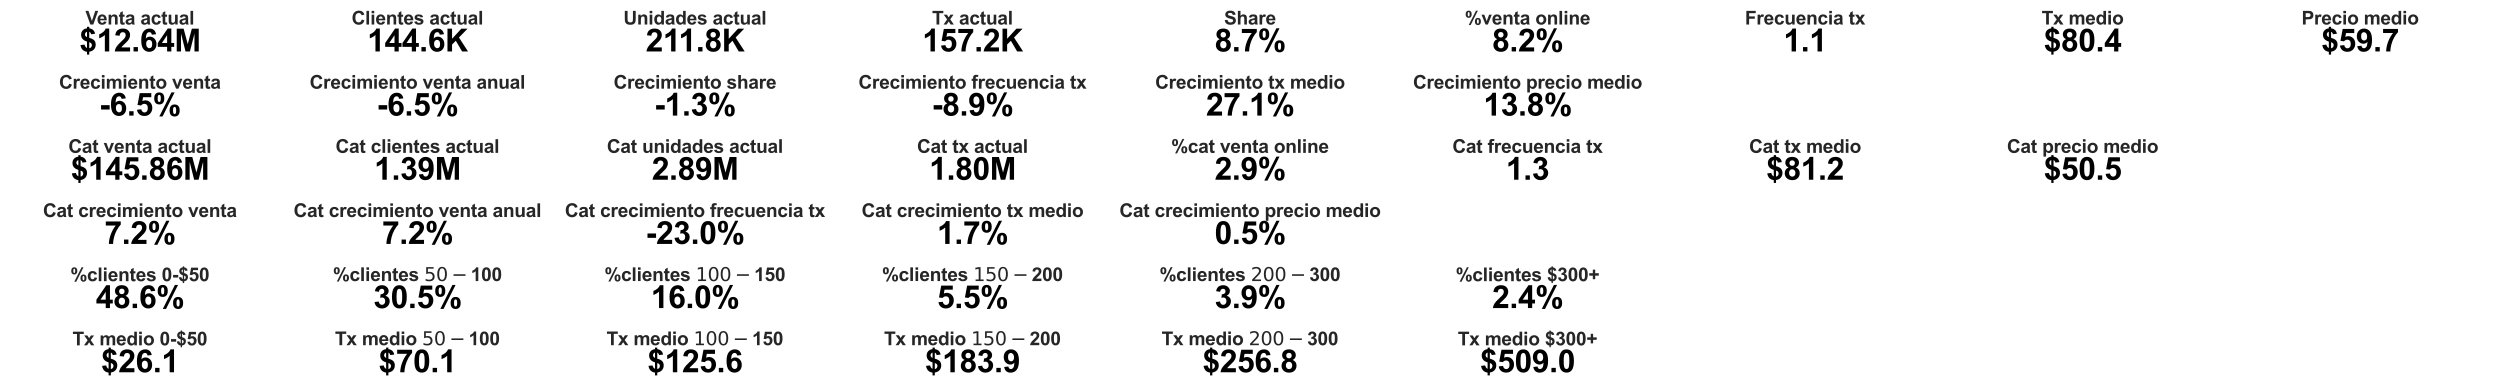 <?xml version="1.0" encoding="utf-8" standalone="no"?>
<!DOCTYPE svg PUBLIC "-//W3C//DTD SVG 1.1//EN"
  "http://www.w3.org/Graphics/SVG/1.1/DTD/svg11.dtd">
<svg xmlns:xlink="http://www.w3.org/1999/xlink" width="1608.48pt" height="250.641pt" viewBox="0 0 1608.48 250.641" xmlns="http://www.w3.org/2000/svg" version="1.1">
 <defs>
  <style type="text/css">*{stroke-linejoin: round; stroke-linecap: butt}</style>
 </defs>
 <g id="figure_1">
  <g id="patch_1">
   <path d="M 0 250.641 
L 1608.48 250.641 
L 1608.48 0 
L 0 0 
z
" style="fill: #ffffff"/>
  </g>
  <g id="axes_1">
   <g id="text_1">
    <!-- $12.64M -->
    <g transform="translate(51.087 33.094) scale(0.2 -0.2)">
     <defs>
      <path id="Arial-BoldMT-24" d="M 1528 678 
L 1528 1988 
Q 916 2163 630 2517 
Q 344 2872 344 3378 
Q 344 3891 667 4239 
Q 991 4588 1528 4641 
L 1528 4950 
L 1981 4950 
L 1981 4641 
Q 2478 4581 2772 4301 
Q 3066 4022 3147 3553 
L 2356 3450 
Q 2284 3819 1981 3950 
L 1981 2728 
Q 2731 2525 3003 2201 
Q 3275 1878 3275 1372 
Q 3275 806 2933 418 
Q 2591 31 1981 -56 
L 1981 -641 
L 1528 -641 
L 1528 -72 
Q 988 -6 650 331 
Q 313 669 219 1284 
L 1034 1372 
Q 1084 1122 1221 940 
Q 1359 759 1528 678 
z
M 1528 3959 
Q 1344 3897 1234 3747 
Q 1125 3597 1125 3416 
Q 1125 3250 1225 3108 
Q 1325 2966 1528 2878 
L 1528 3959 
z
M 1981 634 
Q 2216 678 2362 851 
Q 2509 1025 2509 1259 
Q 2509 1469 2386 1620 
Q 2263 1772 1981 1853 
L 1981 634 
z
" transform="scale(0.016)"/>
      <path id="Arial-BoldMT-31" d="M 2519 0 
L 1641 0 
L 1641 3309 
Q 1159 2859 506 2644 
L 506 3441 
Q 850 3553 1253 3867 
Q 1656 4181 1806 4600 
L 2519 4600 
L 2519 0 
z
" transform="scale(0.016)"/>
      <path id="Arial-BoldMT-32" d="M 3238 816 
L 3238 0 
L 159 0 
Q 209 463 459 877 
Q 709 1291 1447 1975 
Q 2041 2528 2175 2725 
Q 2356 2997 2356 3263 
Q 2356 3556 2198 3714 
Q 2041 3872 1763 3872 
Q 1488 3872 1325 3706 
Q 1163 3541 1138 3156 
L 263 3244 
Q 341 3969 753 4284 
Q 1166 4600 1784 4600 
Q 2463 4600 2850 4234 
Q 3238 3869 3238 3325 
Q 3238 3016 3127 2736 
Q 3016 2456 2775 2150 
Q 2616 1947 2200 1565 
Q 1784 1184 1673 1059 
Q 1563 934 1494 816 
L 3238 816 
z
" transform="scale(0.016)"/>
      <path id="Arial-BoldMT-2e" d="M 459 0 
L 459 878 
L 1338 878 
L 1338 0 
L 459 0 
z
" transform="scale(0.016)"/>
      <path id="Arial-BoldMT-36" d="M 3247 3459 
L 2397 3366 
Q 2366 3628 2234 3753 
Q 2103 3878 1894 3878 
Q 1616 3878 1423 3628 
Q 1231 3378 1181 2588 
Q 1509 2975 1997 2975 
Q 2547 2975 2939 2556 
Q 3331 2138 3331 1475 
Q 3331 772 2918 347 
Q 2506 -78 1859 -78 
Q 1166 -78 719 461 
Q 272 1000 272 2228 
Q 272 3488 737 4044 
Q 1203 4600 1947 4600 
Q 2469 4600 2811 4308 
Q 3153 4016 3247 3459 
z
M 1256 1544 
Q 1256 1116 1453 883 
Q 1650 650 1903 650 
Q 2147 650 2309 840 
Q 2472 1031 2472 1466 
Q 2472 1913 2297 2120 
Q 2122 2328 1859 2328 
Q 1606 2328 1431 2129 
Q 1256 1931 1256 1544 
z
" transform="scale(0.016)"/>
      <path id="Arial-BoldMT-34" d="M 1994 0 
L 1994 922 
L 119 922 
L 119 1691 
L 2106 4600 
L 2844 4600 
L 2844 1694 
L 3413 1694 
L 3413 922 
L 2844 922 
L 2844 0 
L 1994 0 
z
M 1994 1694 
L 1994 3259 
L 941 1694 
L 1994 1694 
z
" transform="scale(0.016)"/>
      <path id="Arial-BoldMT-4d" d="M 453 0 
L 453 4581 
L 1838 4581 
L 2669 1456 
L 3491 4581 
L 4878 4581 
L 4878 0 
L 4019 0 
L 4019 3606 
L 3109 0 
L 2219 0 
L 1313 3606 
L 1313 0 
L 453 0 
z
" transform="scale(0.016)"/>
     </defs>
     <use xlink:href="#Arial-BoldMT-24"/>
     <use xlink:href="#Arial-BoldMT-31" x="55.615"/>
     <use xlink:href="#Arial-BoldMT-32" x="111.23"/>
     <use xlink:href="#Arial-BoldMT-2e" x="166.846"/>
     <use xlink:href="#Arial-BoldMT-36" x="194.629"/>
     <use xlink:href="#Arial-BoldMT-34" x="250.244"/>
     <use xlink:href="#Arial-BoldMT-4d" x="305.859"/>
    </g>
   </g>
   <g id="text_2">
    <!-- Venta actual -->
    <g style="fill: #262626" transform="translate(54.986 15.789) scale(0.12 -0.12)">
     <defs>
      <path id="Arial-BoldMT-56" d="M 1634 0 
L -3 4581 
L 1000 4581 
L 2159 1191 
L 3281 4581 
L 4263 4581 
L 2622 0 
L 1634 0 
z
" transform="scale(0.016)"/>
      <path id="Arial-BoldMT-65" d="M 2381 1056 
L 3256 909 
Q 3088 428 2723 176 
Q 2359 -75 1813 -75 
Q 947 -75 531 491 
Q 203 944 203 1634 
Q 203 2459 634 2926 
Q 1066 3394 1725 3394 
Q 2466 3394 2894 2905 
Q 3322 2416 3303 1406 
L 1103 1406 
Q 1113 1016 1316 798 
Q 1519 581 1822 581 
Q 2028 581 2168 693 
Q 2309 806 2381 1056 
z
M 2431 1944 
Q 2422 2325 2234 2523 
Q 2047 2722 1778 2722 
Q 1491 2722 1303 2513 
Q 1116 2303 1119 1944 
L 2431 1944 
z
" transform="scale(0.016)"/>
      <path id="Arial-BoldMT-6e" d="M 3478 0 
L 2600 0 
L 2600 1694 
Q 2600 2231 2544 2389 
Q 2488 2547 2361 2634 
Q 2234 2722 2056 2722 
Q 1828 2722 1647 2597 
Q 1466 2472 1398 2265 
Q 1331 2059 1331 1503 
L 1331 0 
L 453 0 
L 453 3319 
L 1269 3319 
L 1269 2831 
Q 1703 3394 2363 3394 
Q 2653 3394 2893 3289 
Q 3134 3184 3257 3021 
Q 3381 2859 3429 2653 
Q 3478 2447 3478 2063 
L 3478 0 
z
" transform="scale(0.016)"/>
      <path id="Arial-BoldMT-74" d="M 1981 3319 
L 1981 2619 
L 1381 2619 
L 1381 1281 
Q 1381 875 1398 808 
Q 1416 741 1477 697 
Q 1538 653 1625 653 
Q 1747 653 1978 738 
L 2053 56 
Q 1747 -75 1359 -75 
Q 1122 -75 931 4 
Q 741 84 652 211 
Q 563 338 528 553 
Q 500 706 500 1172 
L 500 2619 
L 97 2619 
L 97 3319 
L 500 3319 
L 500 3978 
L 1381 4491 
L 1381 3319 
L 1981 3319 
z
" transform="scale(0.016)"/>
      <path id="Arial-BoldMT-61" d="M 1116 2306 
L 319 2450 
Q 453 2931 781 3162 
Q 1109 3394 1756 3394 
Q 2344 3394 2631 3255 
Q 2919 3116 3036 2902 
Q 3153 2688 3153 2116 
L 3144 1091 
Q 3144 653 3186 445 
Q 3228 238 3344 0 
L 2475 0 
Q 2441 88 2391 259 
Q 2369 338 2359 363 
Q 2134 144 1878 34 
Q 1622 -75 1331 -75 
Q 819 -75 523 203 
Q 228 481 228 906 
Q 228 1188 362 1408 
Q 497 1628 739 1745 
Q 981 1863 1438 1950 
Q 2053 2066 2291 2166 
L 2291 2253 
Q 2291 2506 2166 2614 
Q 2041 2722 1694 2722 
Q 1459 2722 1328 2630 
Q 1197 2538 1116 2306 
z
M 2291 1594 
Q 2122 1538 1756 1459 
Q 1391 1381 1278 1306 
Q 1106 1184 1106 997 
Q 1106 813 1243 678 
Q 1381 544 1594 544 
Q 1831 544 2047 700 
Q 2206 819 2256 991 
Q 2291 1103 2291 1419 
L 2291 1594 
z
" transform="scale(0.016)"/>
      <path id="Arial-BoldMT-20" transform="scale(0.016)"/>
      <path id="Arial-BoldMT-63" d="M 3353 2338 
L 2488 2181 
Q 2444 2441 2289 2572 
Q 2134 2703 1888 2703 
Q 1559 2703 1364 2476 
Q 1169 2250 1169 1719 
Q 1169 1128 1367 884 
Q 1566 641 1900 641 
Q 2150 641 2309 783 
Q 2469 925 2534 1272 
L 3397 1125 
Q 3263 531 2881 228 
Q 2500 -75 1859 -75 
Q 1131 -75 698 384 
Q 266 844 266 1656 
Q 266 2478 700 2936 
Q 1134 3394 1875 3394 
Q 2481 3394 2839 3133 
Q 3197 2872 3353 2338 
z
" transform="scale(0.016)"/>
      <path id="Arial-BoldMT-75" d="M 2644 0 
L 2644 497 
Q 2463 231 2167 78 
Q 1872 -75 1544 -75 
Q 1209 -75 943 72 
Q 678 219 559 484 
Q 441 750 441 1219 
L 441 3319 
L 1319 3319 
L 1319 1794 
Q 1319 1094 1367 936 
Q 1416 778 1544 686 
Q 1672 594 1869 594 
Q 2094 594 2272 717 
Q 2450 841 2515 1023 
Q 2581 1206 2581 1919 
L 2581 3319 
L 3459 3319 
L 3459 0 
L 2644 0 
z
" transform="scale(0.016)"/>
      <path id="Arial-BoldMT-6c" d="M 459 0 
L 459 4581 
L 1338 4581 
L 1338 0 
L 459 0 
z
" transform="scale(0.016)"/>
     </defs>
     <use xlink:href="#Arial-BoldMT-56"/>
     <use xlink:href="#Arial-BoldMT-65" x="61.199"/>
     <use xlink:href="#Arial-BoldMT-6e" x="116.814"/>
     <use xlink:href="#Arial-BoldMT-74" x="177.898"/>
     <use xlink:href="#Arial-BoldMT-61" x="211.199"/>
     <use xlink:href="#Arial-BoldMT-20" x="266.814"/>
     <use xlink:href="#Arial-BoldMT-61" x="294.598"/>
     <use xlink:href="#Arial-BoldMT-63" x="350.213"/>
     <use xlink:href="#Arial-BoldMT-74" x="405.828"/>
     <use xlink:href="#Arial-BoldMT-75" x="439.129"/>
     <use xlink:href="#Arial-BoldMT-61" x="500.213"/>
     <use xlink:href="#Arial-BoldMT-6c" x="555.828"/>
    </g>
   </g>
  </g>
  <g id="axes_2">
   <g id="text_3">
    <!-- 144.6K -->
    <g transform="translate(236.316 33.094) scale(0.2 -0.2)">
     <defs>
      <path id="Arial-BoldMT-4b" d="M 478 0 
L 478 4581 
L 1403 4581 
L 1403 2547 
L 3272 4581 
L 4516 4581 
L 2791 2797 
L 4609 0 
L 3413 0 
L 2153 2150 
L 1403 1384 
L 1403 0 
L 478 0 
z
" transform="scale(0.016)"/>
     </defs>
     <use xlink:href="#Arial-BoldMT-31"/>
     <use xlink:href="#Arial-BoldMT-34" x="55.615"/>
     <use xlink:href="#Arial-BoldMT-34" x="111.23"/>
     <use xlink:href="#Arial-BoldMT-2e" x="166.846"/>
     <use xlink:href="#Arial-BoldMT-36" x="194.629"/>
     <use xlink:href="#Arial-BoldMT-4b" x="250.244"/>
    </g>
   </g>
   <g id="text_4">
    <!-- Clientes actual -->
    <g style="fill: #262626" transform="translate(226.215 15.789) scale(0.12 -0.12)">
     <defs>
      <path id="Arial-BoldMT-43" d="M 3397 1684 
L 4294 1400 
Q 4088 650 3608 286 
Q 3128 -78 2391 -78 
Q 1478 -78 890 545 
Q 303 1169 303 2250 
Q 303 3394 893 4026 
Q 1484 4659 2447 4659 
Q 3288 4659 3813 4163 
Q 4125 3869 4281 3319 
L 3366 3100 
Q 3284 3456 3026 3662 
Q 2769 3869 2400 3869 
Q 1891 3869 1573 3503 
Q 1256 3138 1256 2319 
Q 1256 1450 1568 1081 
Q 1881 713 2381 713 
Q 2750 713 3015 947 
Q 3281 1181 3397 1684 
z
" transform="scale(0.016)"/>
      <path id="Arial-BoldMT-69" d="M 459 3769 
L 459 4581 
L 1338 4581 
L 1338 3769 
L 459 3769 
z
M 459 0 
L 459 3319 
L 1338 3319 
L 1338 0 
L 459 0 
z
" transform="scale(0.016)"/>
      <path id="Arial-BoldMT-73" d="M 150 947 
L 1031 1081 
Q 1088 825 1259 692 
Q 1431 559 1741 559 
Q 2081 559 2253 684 
Q 2369 772 2369 919 
Q 2369 1019 2306 1084 
Q 2241 1147 2013 1200 
Q 950 1434 666 1628 
Q 272 1897 272 2375 
Q 272 2806 612 3100 
Q 953 3394 1669 3394 
Q 2350 3394 2681 3172 
Q 3013 2950 3138 2516 
L 2309 2363 
Q 2256 2556 2107 2659 
Q 1959 2763 1684 2763 
Q 1338 2763 1188 2666 
Q 1088 2597 1088 2488 
Q 1088 2394 1175 2328 
Q 1294 2241 1995 2081 
Q 2697 1922 2975 1691 
Q 3250 1456 3250 1038 
Q 3250 581 2869 253 
Q 2488 -75 1741 -75 
Q 1063 -75 667 200 
Q 272 475 150 947 
z
" transform="scale(0.016)"/>
     </defs>
     <use xlink:href="#Arial-BoldMT-43"/>
     <use xlink:href="#Arial-BoldMT-6c" x="72.217"/>
     <use xlink:href="#Arial-BoldMT-69" x="100"/>
     <use xlink:href="#Arial-BoldMT-65" x="127.783"/>
     <use xlink:href="#Arial-BoldMT-6e" x="183.398"/>
     <use xlink:href="#Arial-BoldMT-74" x="244.482"/>
     <use xlink:href="#Arial-BoldMT-65" x="277.783"/>
     <use xlink:href="#Arial-BoldMT-73" x="333.398"/>
     <use xlink:href="#Arial-BoldMT-20" x="389.014"/>
     <use xlink:href="#Arial-BoldMT-61" x="416.797"/>
     <use xlink:href="#Arial-BoldMT-63" x="472.412"/>
     <use xlink:href="#Arial-BoldMT-74" x="528.027"/>
     <use xlink:href="#Arial-BoldMT-75" x="561.328"/>
     <use xlink:href="#Arial-BoldMT-61" x="622.412"/>
     <use xlink:href="#Arial-BoldMT-6c" x="678.027"/>
    </g>
   </g>
  </g>
  <g id="axes_3">
   <g id="text_5">
    <!-- 211.8K -->
    <g transform="translate(415.426 33.094) scale(0.2 -0.2)">
     <defs>
      <path id="Arial-BoldMT-38" d="M 1025 2472 
Q 684 2616 529 2867 
Q 375 3119 375 3419 
Q 375 3931 733 4265 
Q 1091 4600 1750 4600 
Q 2403 4600 2764 4265 
Q 3125 3931 3125 3419 
Q 3125 3100 2959 2851 
Q 2794 2603 2494 2472 
Q 2875 2319 3073 2025 
Q 3272 1731 3272 1347 
Q 3272 713 2867 316 
Q 2463 -81 1791 -81 
Q 1166 -81 750 247 
Q 259 634 259 1309 
Q 259 1681 443 1992 
Q 628 2303 1025 2472 
z
M 1206 3356 
Q 1206 3094 1354 2947 
Q 1503 2800 1750 2800 
Q 2000 2800 2150 2948 
Q 2300 3097 2300 3359 
Q 2300 3606 2151 3754 
Q 2003 3903 1759 3903 
Q 1506 3903 1356 3753 
Q 1206 3603 1206 3356 
z
M 1125 1394 
Q 1125 1031 1311 828 
Q 1497 625 1775 625 
Q 2047 625 2225 820 
Q 2403 1016 2403 1384 
Q 2403 1706 2222 1901 
Q 2041 2097 1763 2097 
Q 1441 2097 1283 1875 
Q 1125 1653 1125 1394 
z
" transform="scale(0.016)"/>
     </defs>
     <use xlink:href="#Arial-BoldMT-32"/>
     <use xlink:href="#Arial-BoldMT-31" x="55.615"/>
     <use xlink:href="#Arial-BoldMT-31" x="105.73"/>
     <use xlink:href="#Arial-BoldMT-2e" x="161.346"/>
     <use xlink:href="#Arial-BoldMT-38" x="189.129"/>
     <use xlink:href="#Arial-BoldMT-4b" x="244.744"/>
    </g>
   </g>
   <g id="text_6">
    <!-- Unidades actual -->
    <g style="fill: #262626" transform="translate(401.11 15.789) scale(0.12 -0.12)">
     <defs>
      <path id="Arial-BoldMT-55" d="M 459 4581 
L 1384 4581 
L 1384 2100 
Q 1384 1509 1419 1334 
Q 1478 1053 1701 883 
Q 1925 713 2313 713 
Q 2706 713 2906 873 
Q 3106 1034 3147 1268 
Q 3188 1503 3188 2047 
L 3188 4581 
L 4113 4581 
L 4113 2175 
Q 4113 1350 4038 1009 
Q 3963 669 3761 434 
Q 3559 200 3221 61 
Q 2884 -78 2341 -78 
Q 1684 -78 1345 73 
Q 1006 225 809 467 
Q 613 709 550 975 
Q 459 1369 459 2138 
L 459 4581 
z
" transform="scale(0.016)"/>
      <path id="Arial-BoldMT-64" d="M 3503 0 
L 2688 0 
L 2688 488 
Q 2484 203 2207 64 
Q 1931 -75 1650 -75 
Q 1078 -75 670 386 
Q 263 847 263 1672 
Q 263 2516 659 2955 
Q 1056 3394 1663 3394 
Q 2219 3394 2625 2931 
L 2625 4581 
L 3503 4581 
L 3503 0 
z
M 1159 1731 
Q 1159 1200 1306 963 
Q 1519 619 1900 619 
Q 2203 619 2415 876 
Q 2628 1134 2628 1647 
Q 2628 2219 2422 2470 
Q 2216 2722 1894 2722 
Q 1581 2722 1370 2473 
Q 1159 2225 1159 1731 
z
" transform="scale(0.016)"/>
     </defs>
     <use xlink:href="#Arial-BoldMT-55"/>
     <use xlink:href="#Arial-BoldMT-6e" x="72.217"/>
     <use xlink:href="#Arial-BoldMT-69" x="133.301"/>
     <use xlink:href="#Arial-BoldMT-64" x="161.084"/>
     <use xlink:href="#Arial-BoldMT-61" x="222.168"/>
     <use xlink:href="#Arial-BoldMT-64" x="277.783"/>
     <use xlink:href="#Arial-BoldMT-65" x="338.867"/>
     <use xlink:href="#Arial-BoldMT-73" x="394.482"/>
     <use xlink:href="#Arial-BoldMT-20" x="450.098"/>
     <use xlink:href="#Arial-BoldMT-61" x="477.881"/>
     <use xlink:href="#Arial-BoldMT-63" x="533.496"/>
     <use xlink:href="#Arial-BoldMT-74" x="589.111"/>
     <use xlink:href="#Arial-BoldMT-75" x="622.412"/>
     <use xlink:href="#Arial-BoldMT-61" x="683.496"/>
     <use xlink:href="#Arial-BoldMT-6c" x="739.111"/>
    </g>
   </g>
  </g>
  <g id="axes_4">
   <g id="text_7">
    <!-- 157.2K -->
    <g transform="translate(593.436 33.094) scale(0.2 -0.2)">
     <defs>
      <path id="Arial-BoldMT-35" d="M 284 1178 
L 1159 1269 
Q 1197 972 1381 798 
Q 1566 625 1806 625 
Q 2081 625 2272 848 
Q 2463 1072 2463 1522 
Q 2463 1944 2273 2155 
Q 2084 2366 1781 2366 
Q 1403 2366 1103 2031 
L 391 2134 
L 841 4519 
L 3163 4519 
L 3163 3697 
L 1506 3697 
L 1369 2919 
Q 1663 3066 1969 3066 
Q 2553 3066 2959 2641 
Q 3366 2216 3366 1538 
Q 3366 972 3038 528 
Q 2591 -78 1797 -78 
Q 1163 -78 763 262 
Q 363 603 284 1178 
z
" transform="scale(0.016)"/>
      <path id="Arial-BoldMT-37" d="M 272 3703 
L 272 4519 
L 3275 4519 
L 3275 3881 
Q 2903 3516 2518 2831 
Q 2134 2147 1932 1376 
Q 1731 606 1734 0 
L 888 0 
Q 909 950 1279 1937 
Q 1650 2925 2269 3703 
L 272 3703 
z
" transform="scale(0.016)"/>
     </defs>
     <use xlink:href="#Arial-BoldMT-31"/>
     <use xlink:href="#Arial-BoldMT-35" x="55.615"/>
     <use xlink:href="#Arial-BoldMT-37" x="111.23"/>
     <use xlink:href="#Arial-BoldMT-2e" x="166.846"/>
     <use xlink:href="#Arial-BoldMT-32" x="194.629"/>
     <use xlink:href="#Arial-BoldMT-4b" x="250.244"/>
    </g>
   </g>
   <g id="text_8">
    <!-- Tx actual -->
    <g style="fill: #262626" transform="translate(599.673 15.789) scale(0.12 -0.12)">
     <defs>
      <path id="Arial-BoldMT-54" d="M 1497 0 
L 1497 3806 
L 138 3806 
L 138 4581 
L 3778 4581 
L 3778 3806 
L 2422 3806 
L 2422 0 
L 1497 0 
z
" transform="scale(0.016)"/>
      <path id="Arial-BoldMT-78" d="M 38 0 
L 1234 1709 
L 88 3319 
L 1159 3319 
L 1747 2406 
L 2366 3319 
L 3397 3319 
L 2272 1747 
L 3500 0 
L 2422 0 
L 1747 1028 
L 1066 0 
L 38 0 
z
" transform="scale(0.016)"/>
     </defs>
     <use xlink:href="#Arial-BoldMT-54"/>
     <use xlink:href="#Arial-BoldMT-78" x="61.084"/>
     <use xlink:href="#Arial-BoldMT-20" x="116.699"/>
     <use xlink:href="#Arial-BoldMT-61" x="144.482"/>
     <use xlink:href="#Arial-BoldMT-63" x="200.098"/>
     <use xlink:href="#Arial-BoldMT-74" x="255.713"/>
     <use xlink:href="#Arial-BoldMT-75" x="289.014"/>
     <use xlink:href="#Arial-BoldMT-61" x="350.098"/>
     <use xlink:href="#Arial-BoldMT-6c" x="405.713"/>
    </g>
   </g>
  </g>
  <g id="axes_5">
   <g id="text_9">
    <!-- 8.7% -->
    <g transform="translate(781.448 33.094) scale(0.2 -0.2)">
     <defs>
      <path id="Arial-BoldMT-25" d="M 278 3450 
Q 278 4066 548 4362 
Q 819 4659 1281 4659 
Q 1759 4659 2029 4364 
Q 2300 4069 2300 3450 
Q 2300 2834 2029 2537 
Q 1759 2241 1297 2241 
Q 819 2241 548 2536 
Q 278 2831 278 3450 
z
M 963 3456 
Q 963 3009 1066 2856 
Q 1144 2744 1281 2744 
Q 1422 2744 1500 2856 
Q 1600 3009 1600 3456 
Q 1600 3903 1500 4053 
Q 1422 4169 1281 4169 
Q 1144 4169 1066 4056 
Q 963 3903 963 3456 
z
M 1950 -175 
L 1300 -175 
L 3741 4659 
L 4372 4659 
L 1950 -175 
z
M 3369 1028 
Q 3369 1644 3639 1941 
Q 3909 2238 4378 2238 
Q 4850 2238 5120 1941 
Q 5391 1644 5391 1028 
Q 5391 409 5120 112 
Q 4850 -184 4388 -184 
Q 3909 -184 3639 112 
Q 3369 409 3369 1028 
z
M 4053 1031 
Q 4053 584 4156 434 
Q 4234 319 4372 319 
Q 4513 319 4588 431 
Q 4691 584 4691 1031 
Q 4691 1478 4591 1631 
Q 4513 1744 4372 1744 
Q 4231 1744 4156 1631 
Q 4053 1478 4053 1031 
z
" transform="scale(0.016)"/>
     </defs>
     <use xlink:href="#Arial-BoldMT-38"/>
     <use xlink:href="#Arial-BoldMT-2e" x="55.615"/>
     <use xlink:href="#Arial-BoldMT-37" x="83.398"/>
     <use xlink:href="#Arial-BoldMT-25" x="139.014"/>
    </g>
   </g>
   <g id="text_10">
    <!-- Share -->
    <g style="fill: #262626" transform="translate(787.565 15.789) scale(0.12 -0.12)">
     <defs>
      <path id="Arial-BoldMT-53" d="M 231 1491 
L 1131 1578 
Q 1213 1125 1461 912 
Q 1709 700 2131 700 
Q 2578 700 2804 889 
Q 3031 1078 3031 1331 
Q 3031 1494 2936 1608 
Q 2841 1722 2603 1806 
Q 2441 1863 1863 2006 
Q 1119 2191 819 2459 
Q 397 2838 397 3381 
Q 397 3731 595 4036 
Q 794 4341 1167 4500 
Q 1541 4659 2069 4659 
Q 2931 4659 3367 4281 
Q 3803 3903 3825 3272 
L 2900 3231 
Q 2841 3584 2645 3739 
Q 2450 3894 2059 3894 
Q 1656 3894 1428 3728 
Q 1281 3622 1281 3444 
Q 1281 3281 1419 3166 
Q 1594 3019 2269 2859 
Q 2944 2700 3267 2529 
Q 3591 2359 3773 2064 
Q 3956 1769 3956 1334 
Q 3956 941 3737 597 
Q 3519 253 3119 86 
Q 2719 -81 2122 -81 
Q 1253 -81 787 320 
Q 322 722 231 1491 
z
" transform="scale(0.016)"/>
      <path id="Arial-BoldMT-68" d="M 1334 4581 
L 1334 2897 
Q 1759 3394 2350 3394 
Q 2653 3394 2897 3281 
Q 3141 3169 3264 2994 
Q 3388 2819 3433 2606 
Q 3478 2394 3478 1947 
L 3478 0 
L 2600 0 
L 2600 1753 
Q 2600 2275 2550 2415 
Q 2500 2556 2373 2639 
Q 2247 2722 2056 2722 
Q 1838 2722 1666 2615 
Q 1494 2509 1414 2295 
Q 1334 2081 1334 1663 
L 1334 0 
L 456 0 
L 456 4581 
L 1334 4581 
z
" transform="scale(0.016)"/>
      <path id="Arial-BoldMT-72" d="M 1300 0 
L 422 0 
L 422 3319 
L 1238 3319 
L 1238 2847 
Q 1447 3181 1614 3287 
Q 1781 3394 1994 3394 
Q 2294 3394 2572 3228 
L 2300 2463 
Q 2078 2606 1888 2606 
Q 1703 2606 1575 2504 
Q 1447 2403 1373 2137 
Q 1300 1872 1300 1025 
L 1300 0 
z
" transform="scale(0.016)"/>
     </defs>
     <use xlink:href="#Arial-BoldMT-53"/>
     <use xlink:href="#Arial-BoldMT-68" x="66.699"/>
     <use xlink:href="#Arial-BoldMT-61" x="127.783"/>
     <use xlink:href="#Arial-BoldMT-72" x="183.398"/>
     <use xlink:href="#Arial-BoldMT-65" x="222.314"/>
    </g>
   </g>
  </g>
  <g id="axes_6">
   <g id="text_11">
    <!-- 8.2% -->
    <g transform="translate(960.008 33.094) scale(0.2 -0.2)">
     <use xlink:href="#Arial-BoldMT-38"/>
     <use xlink:href="#Arial-BoldMT-2e" x="55.615"/>
     <use xlink:href="#Arial-BoldMT-32" x="83.398"/>
     <use xlink:href="#Arial-BoldMT-25" x="139.014"/>
    </g>
   </g>
   <g id="text_12">
    <!-- %venta online -->
    <g style="fill: #262626" transform="translate(942.461 15.789) scale(0.12 -0.12)">
     <defs>
      <path id="Arial-BoldMT-76" d="M 1372 0 
L 34 3319 
L 956 3319 
L 1581 1625 
L 1763 1059 
Q 1834 1275 1853 1344 
Q 1897 1484 1947 1625 
L 2578 3319 
L 3481 3319 
L 2163 0 
L 1372 0 
z
" transform="scale(0.016)"/>
      <path id="Arial-BoldMT-6f" d="M 256 1706 
Q 256 2144 472 2553 
Q 688 2963 1083 3178 
Q 1478 3394 1966 3394 
Q 2719 3394 3200 2905 
Q 3681 2416 3681 1669 
Q 3681 916 3195 420 
Q 2709 -75 1972 -75 
Q 1516 -75 1102 131 
Q 688 338 472 736 
Q 256 1134 256 1706 
z
M 1156 1659 
Q 1156 1166 1390 903 
Q 1625 641 1969 641 
Q 2313 641 2545 903 
Q 2778 1166 2778 1666 
Q 2778 2153 2545 2415 
Q 2313 2678 1969 2678 
Q 1625 2678 1390 2415 
Q 1156 2153 1156 1659 
z
" transform="scale(0.016)"/>
     </defs>
     <use xlink:href="#Arial-BoldMT-25"/>
     <use xlink:href="#Arial-BoldMT-76" x="88.916"/>
     <use xlink:href="#Arial-BoldMT-65" x="144.531"/>
     <use xlink:href="#Arial-BoldMT-6e" x="200.146"/>
     <use xlink:href="#Arial-BoldMT-74" x="261.23"/>
     <use xlink:href="#Arial-BoldMT-61" x="294.531"/>
     <use xlink:href="#Arial-BoldMT-20" x="350.146"/>
     <use xlink:href="#Arial-BoldMT-6f" x="377.93"/>
     <use xlink:href="#Arial-BoldMT-6e" x="439.014"/>
     <use xlink:href="#Arial-BoldMT-6c" x="500.098"/>
     <use xlink:href="#Arial-BoldMT-69" x="527.881"/>
     <use xlink:href="#Arial-BoldMT-6e" x="555.664"/>
     <use xlink:href="#Arial-BoldMT-65" x="616.748"/>
    </g>
   </g>
  </g>
  <g id="axes_7">
   <g id="text_13">
    <!-- 1.1 -->
    <g transform="translate(1147.46 33.094) scale(0.2 -0.2)">
     <use xlink:href="#Arial-BoldMT-31"/>
     <use xlink:href="#Arial-BoldMT-2e" x="55.615"/>
     <use xlink:href="#Arial-BoldMT-31" x="83.398"/>
    </g>
   </g>
   <g id="text_14">
    <!-- Frecuencia tx -->
    <g style="fill: #262626" transform="translate(1122.68 15.789) scale(0.12 -0.12)">
     <defs>
      <path id="Arial-BoldMT-46" d="M 472 0 
L 472 4581 
L 3613 4581 
L 3613 3806 
L 1397 3806 
L 1397 2722 
L 3309 2722 
L 3309 1947 
L 1397 1947 
L 1397 0 
L 472 0 
z
" transform="scale(0.016)"/>
     </defs>
     <use xlink:href="#Arial-BoldMT-46"/>
     <use xlink:href="#Arial-BoldMT-72" x="61.084"/>
     <use xlink:href="#Arial-BoldMT-65" x="100"/>
     <use xlink:href="#Arial-BoldMT-63" x="155.615"/>
     <use xlink:href="#Arial-BoldMT-75" x="211.23"/>
     <use xlink:href="#Arial-BoldMT-65" x="272.314"/>
     <use xlink:href="#Arial-BoldMT-6e" x="327.93"/>
     <use xlink:href="#Arial-BoldMT-63" x="389.014"/>
     <use xlink:href="#Arial-BoldMT-69" x="444.629"/>
     <use xlink:href="#Arial-BoldMT-61" x="472.412"/>
     <use xlink:href="#Arial-BoldMT-20" x="528.027"/>
     <use xlink:href="#Arial-BoldMT-74" x="555.811"/>
     <use xlink:href="#Arial-BoldMT-78" x="589.111"/>
    </g>
   </g>
  </g>
  <g id="axes_8">
   <g id="text_15">
    <!-- $80.4 -->
    <g transform="translate(1314.898 33.094) scale(0.2 -0.2)">
     <defs>
      <path id="Arial-BoldMT-30" d="M 1756 4600 
Q 2422 4600 2797 4125 
Q 3244 3563 3244 2259 
Q 3244 959 2794 391 
Q 2422 -78 1756 -78 
Q 1088 -78 678 436 
Q 269 950 269 2269 
Q 269 3563 719 4131 
Q 1091 4600 1756 4600 
z
M 1756 3872 
Q 1597 3872 1472 3770 
Q 1347 3669 1278 3406 
Q 1188 3066 1188 2259 
Q 1188 1453 1269 1151 
Q 1350 850 1473 750 
Q 1597 650 1756 650 
Q 1916 650 2041 751 
Q 2166 853 2234 1116 
Q 2325 1453 2325 2259 
Q 2325 3066 2244 3367 
Q 2163 3669 2039 3770 
Q 1916 3872 1756 3872 
z
" transform="scale(0.016)"/>
     </defs>
     <use xlink:href="#Arial-BoldMT-24"/>
     <use xlink:href="#Arial-BoldMT-38" x="55.615"/>
     <use xlink:href="#Arial-BoldMT-30" x="111.23"/>
     <use xlink:href="#Arial-BoldMT-2e" x="166.846"/>
     <use xlink:href="#Arial-BoldMT-34" x="194.629"/>
    </g>
   </g>
   <g id="text_16">
    <!-- Tx medio -->
    <g style="fill: #262626" transform="translate(1313.584 15.789) scale(0.12 -0.12)">
     <defs>
      <path id="Arial-BoldMT-6d" d="M 394 3319 
L 1203 3319 
L 1203 2866 
Q 1638 3394 2238 3394 
Q 2556 3394 2790 3262 
Q 3025 3131 3175 2866 
Q 3394 3131 3647 3262 
Q 3900 3394 4188 3394 
Q 4553 3394 4806 3245 
Q 5059 3097 5184 2809 
Q 5275 2597 5275 2122 
L 5275 0 
L 4397 0 
L 4397 1897 
Q 4397 2391 4306 2534 
Q 4184 2722 3931 2722 
Q 3747 2722 3584 2609 
Q 3422 2497 3350 2280 
Q 3278 2063 3278 1594 
L 3278 0 
L 2400 0 
L 2400 1819 
Q 2400 2303 2353 2443 
Q 2306 2584 2207 2653 
Q 2109 2722 1941 2722 
Q 1738 2722 1575 2612 
Q 1413 2503 1342 2297 
Q 1272 2091 1272 1613 
L 1272 0 
L 394 0 
L 394 3319 
z
" transform="scale(0.016)"/>
     </defs>
     <use xlink:href="#Arial-BoldMT-54"/>
     <use xlink:href="#Arial-BoldMT-78" x="61.084"/>
     <use xlink:href="#Arial-BoldMT-20" x="116.699"/>
     <use xlink:href="#Arial-BoldMT-6d" x="144.482"/>
     <use xlink:href="#Arial-BoldMT-65" x="233.398"/>
     <use xlink:href="#Arial-BoldMT-64" x="289.014"/>
     <use xlink:href="#Arial-BoldMT-69" x="350.098"/>
     <use xlink:href="#Arial-BoldMT-6f" x="377.881"/>
    </g>
   </g>
  </g>
  <g id="axes_9">
   <g id="text_17">
    <!-- $59.7 -->
    <g transform="translate(1493.458 33.094) scale(0.2 -0.2)">
     <defs>
      <path id="Arial-BoldMT-39" d="M 291 1059 
L 1141 1153 
Q 1172 894 1303 769 
Q 1434 644 1650 644 
Q 1922 644 2112 894 
Q 2303 1144 2356 1931 
Q 2025 1547 1528 1547 
Q 988 1547 595 1964 
Q 203 2381 203 3050 
Q 203 3747 617 4173 
Q 1031 4600 1672 4600 
Q 2369 4600 2816 4061 
Q 3263 3522 3263 2288 
Q 3263 1031 2797 475 
Q 2331 -81 1584 -81 
Q 1047 -81 715 205 
Q 384 491 291 1059 
z
M 2278 2978 
Q 2278 3403 2083 3637 
Q 1888 3872 1631 3872 
Q 1388 3872 1227 3680 
Q 1066 3488 1066 3050 
Q 1066 2606 1241 2398 
Q 1416 2191 1678 2191 
Q 1931 2191 2104 2391 
Q 2278 2591 2278 2978 
z
" transform="scale(0.016)"/>
     </defs>
     <use xlink:href="#Arial-BoldMT-24"/>
     <use xlink:href="#Arial-BoldMT-35" x="55.615"/>
     <use xlink:href="#Arial-BoldMT-39" x="111.23"/>
     <use xlink:href="#Arial-BoldMT-2e" x="166.846"/>
     <use xlink:href="#Arial-BoldMT-37" x="194.629"/>
    </g>
   </g>
   <g id="text_18">
    <!-- Precio medio -->
    <g style="fill: #262626" transform="translate(1480.803 15.789) scale(0.12 -0.12)">
     <defs>
      <path id="Arial-BoldMT-50" d="M 466 0 
L 466 4581 
L 1950 4581 
Q 2794 4581 3050 4513 
Q 3444 4409 3709 4064 
Q 3975 3719 3975 3172 
Q 3975 2750 3822 2462 
Q 3669 2175 3433 2011 
Q 3197 1847 2953 1794 
Q 2622 1728 1994 1728 
L 1391 1728 
L 1391 0 
L 466 0 
z
M 1391 3806 
L 1391 2506 
L 1897 2506 
Q 2444 2506 2628 2578 
Q 2813 2650 2917 2803 
Q 3022 2956 3022 3159 
Q 3022 3409 2875 3571 
Q 2728 3734 2503 3775 
Q 2338 3806 1838 3806 
L 1391 3806 
z
" transform="scale(0.016)"/>
     </defs>
     <use xlink:href="#Arial-BoldMT-50"/>
     <use xlink:href="#Arial-BoldMT-72" x="66.699"/>
     <use xlink:href="#Arial-BoldMT-65" x="105.615"/>
     <use xlink:href="#Arial-BoldMT-63" x="161.23"/>
     <use xlink:href="#Arial-BoldMT-69" x="216.846"/>
     <use xlink:href="#Arial-BoldMT-6f" x="244.629"/>
     <use xlink:href="#Arial-BoldMT-20" x="305.713"/>
     <use xlink:href="#Arial-BoldMT-6d" x="333.496"/>
     <use xlink:href="#Arial-BoldMT-65" x="422.412"/>
     <use xlink:href="#Arial-BoldMT-64" x="478.027"/>
     <use xlink:href="#Arial-BoldMT-69" x="539.111"/>
     <use xlink:href="#Arial-BoldMT-6f" x="566.895"/>
    </g>
   </g>
  </g>
  <g id="axes_10">
   <g id="text_19">
    <!-- -6.5% -->
    <g transform="translate(63.878 74.374) scale(0.2 -0.2)">
     <defs>
      <path id="Arial-BoldMT-2d" d="M 359 1222 
L 359 2100 
L 2084 2100 
L 2084 1222 
L 359 1222 
z
" transform="scale(0.016)"/>
     </defs>
     <use xlink:href="#Arial-BoldMT-2d"/>
     <use xlink:href="#Arial-BoldMT-36" x="33.301"/>
     <use xlink:href="#Arial-BoldMT-2e" x="88.916"/>
     <use xlink:href="#Arial-BoldMT-35" x="116.699"/>
     <use xlink:href="#Arial-BoldMT-25" x="172.314"/>
    </g>
   </g>
   <g id="text_20">
    <!-- Crecimiento venta -->
    <g style="fill: #262626" transform="translate(37.987 57.069) scale(0.12 -0.12)">
     <use xlink:href="#Arial-BoldMT-43"/>
     <use xlink:href="#Arial-BoldMT-72" x="72.217"/>
     <use xlink:href="#Arial-BoldMT-65" x="111.133"/>
     <use xlink:href="#Arial-BoldMT-63" x="166.748"/>
     <use xlink:href="#Arial-BoldMT-69" x="222.363"/>
     <use xlink:href="#Arial-BoldMT-6d" x="250.146"/>
     <use xlink:href="#Arial-BoldMT-69" x="339.062"/>
     <use xlink:href="#Arial-BoldMT-65" x="366.846"/>
     <use xlink:href="#Arial-BoldMT-6e" x="422.461"/>
     <use xlink:href="#Arial-BoldMT-74" x="483.545"/>
     <use xlink:href="#Arial-BoldMT-6f" x="516.846"/>
     <use xlink:href="#Arial-BoldMT-20" x="577.93"/>
     <use xlink:href="#Arial-BoldMT-76" x="605.713"/>
     <use xlink:href="#Arial-BoldMT-65" x="661.328"/>
     <use xlink:href="#Arial-BoldMT-6e" x="716.943"/>
     <use xlink:href="#Arial-BoldMT-74" x="778.027"/>
     <use xlink:href="#Arial-BoldMT-61" x="811.328"/>
    </g>
   </g>
  </g>
  <g id="axes_11">
   <g id="text_21">
    <!-- -6.5% -->
    <g transform="translate(242.438 74.374) scale(0.2 -0.2)">
     <use xlink:href="#Arial-BoldMT-2d"/>
     <use xlink:href="#Arial-BoldMT-36" x="33.301"/>
     <use xlink:href="#Arial-BoldMT-2e" x="88.916"/>
     <use xlink:href="#Arial-BoldMT-35" x="116.699"/>
     <use xlink:href="#Arial-BoldMT-25" x="172.314"/>
    </g>
   </g>
   <g id="text_22">
    <!-- Crecimiento venta anual -->
    <g style="fill: #262626" transform="translate(199.21 57.069) scale(0.12 -0.12)">
     <use xlink:href="#Arial-BoldMT-43"/>
     <use xlink:href="#Arial-BoldMT-72" x="72.217"/>
     <use xlink:href="#Arial-BoldMT-65" x="111.133"/>
     <use xlink:href="#Arial-BoldMT-63" x="166.748"/>
     <use xlink:href="#Arial-BoldMT-69" x="222.363"/>
     <use xlink:href="#Arial-BoldMT-6d" x="250.146"/>
     <use xlink:href="#Arial-BoldMT-69" x="339.062"/>
     <use xlink:href="#Arial-BoldMT-65" x="366.846"/>
     <use xlink:href="#Arial-BoldMT-6e" x="422.461"/>
     <use xlink:href="#Arial-BoldMT-74" x="483.545"/>
     <use xlink:href="#Arial-BoldMT-6f" x="516.846"/>
     <use xlink:href="#Arial-BoldMT-20" x="577.93"/>
     <use xlink:href="#Arial-BoldMT-76" x="605.713"/>
     <use xlink:href="#Arial-BoldMT-65" x="661.328"/>
     <use xlink:href="#Arial-BoldMT-6e" x="716.943"/>
     <use xlink:href="#Arial-BoldMT-74" x="778.027"/>
     <use xlink:href="#Arial-BoldMT-61" x="811.328"/>
     <use xlink:href="#Arial-BoldMT-20" x="866.943"/>
     <use xlink:href="#Arial-BoldMT-61" x="894.727"/>
     <use xlink:href="#Arial-BoldMT-6e" x="950.342"/>
     <use xlink:href="#Arial-BoldMT-75" x="1011.426"/>
     <use xlink:href="#Arial-BoldMT-61" x="1072.51"/>
     <use xlink:href="#Arial-BoldMT-6c" x="1128.125"/>
    </g>
   </g>
  </g>
  <g id="axes_12">
   <g id="text_23">
    <!-- -1.3% -->
    <g transform="translate(420.998 74.374) scale(0.2 -0.2)">
     <defs>
      <path id="Arial-BoldMT-33" d="M 241 1216 
L 1091 1319 
Q 1131 994 1309 822 
Q 1488 650 1741 650 
Q 2013 650 2198 856 
Q 2384 1063 2384 1413 
Q 2384 1744 2206 1937 
Q 2028 2131 1772 2131 
Q 1603 2131 1369 2066 
L 1466 2781 
Q 1822 2772 2009 2936 
Q 2197 3100 2197 3372 
Q 2197 3603 2059 3740 
Q 1922 3878 1694 3878 
Q 1469 3878 1309 3722 
Q 1150 3566 1116 3266 
L 306 3403 
Q 391 3819 561 4067 
Q 731 4316 1036 4458 
Q 1341 4600 1719 4600 
Q 2366 4600 2756 4188 
Q 3078 3850 3078 3425 
Q 3078 2822 2419 2463 
Q 2813 2378 3048 2084 
Q 3284 1791 3284 1375 
Q 3284 772 2843 347 
Q 2403 -78 1747 -78 
Q 1125 -78 715 280 
Q 306 638 241 1216 
z
" transform="scale(0.016)"/>
     </defs>
     <use xlink:href="#Arial-BoldMT-2d"/>
     <use xlink:href="#Arial-BoldMT-31" x="33.301"/>
     <use xlink:href="#Arial-BoldMT-2e" x="88.916"/>
     <use xlink:href="#Arial-BoldMT-33" x="116.699"/>
     <use xlink:href="#Arial-BoldMT-25" x="172.314"/>
    </g>
   </g>
   <g id="text_24">
    <!-- Crecimiento share -->
    <g style="fill: #262626" transform="translate(394.769 57.069) scale(0.12 -0.12)">
     <use xlink:href="#Arial-BoldMT-43"/>
     <use xlink:href="#Arial-BoldMT-72" x="72.217"/>
     <use xlink:href="#Arial-BoldMT-65" x="111.133"/>
     <use xlink:href="#Arial-BoldMT-63" x="166.748"/>
     <use xlink:href="#Arial-BoldMT-69" x="222.363"/>
     <use xlink:href="#Arial-BoldMT-6d" x="250.146"/>
     <use xlink:href="#Arial-BoldMT-69" x="339.062"/>
     <use xlink:href="#Arial-BoldMT-65" x="366.846"/>
     <use xlink:href="#Arial-BoldMT-6e" x="422.461"/>
     <use xlink:href="#Arial-BoldMT-74" x="483.545"/>
     <use xlink:href="#Arial-BoldMT-6f" x="516.846"/>
     <use xlink:href="#Arial-BoldMT-20" x="577.93"/>
     <use xlink:href="#Arial-BoldMT-73" x="605.713"/>
     <use xlink:href="#Arial-BoldMT-68" x="661.328"/>
     <use xlink:href="#Arial-BoldMT-61" x="722.412"/>
     <use xlink:href="#Arial-BoldMT-72" x="778.027"/>
     <use xlink:href="#Arial-BoldMT-65" x="816.943"/>
    </g>
   </g>
  </g>
  <g id="axes_13">
   <g id="text_25">
    <!-- -8.9% -->
    <g transform="translate(599.558 74.374) scale(0.2 -0.2)">
     <use xlink:href="#Arial-BoldMT-2d"/>
     <use xlink:href="#Arial-BoldMT-38" x="33.301"/>
     <use xlink:href="#Arial-BoldMT-2e" x="88.916"/>
     <use xlink:href="#Arial-BoldMT-39" x="116.699"/>
     <use xlink:href="#Arial-BoldMT-25" x="172.314"/>
    </g>
   </g>
   <g id="text_26">
    <!-- Crecimiento frecuencia tx -->
    <g style="fill: #262626" transform="translate(552.325 57.069) scale(0.12 -0.12)">
     <defs>
      <path id="Arial-BoldMT-66" d="M 75 3319 
L 563 3319 
L 563 3569 
Q 563 3988 652 4194 
Q 741 4400 980 4529 
Q 1219 4659 1584 4659 
Q 1959 4659 2319 4547 
L 2200 3934 
Q 1991 3984 1797 3984 
Q 1606 3984 1523 3895 
Q 1441 3806 1441 3553 
L 1441 3319 
L 2097 3319 
L 2097 2628 
L 1441 2628 
L 1441 0 
L 563 0 
L 563 2628 
L 75 2628 
L 75 3319 
z
" transform="scale(0.016)"/>
     </defs>
     <use xlink:href="#Arial-BoldMT-43"/>
     <use xlink:href="#Arial-BoldMT-72" x="72.217"/>
     <use xlink:href="#Arial-BoldMT-65" x="111.133"/>
     <use xlink:href="#Arial-BoldMT-63" x="166.748"/>
     <use xlink:href="#Arial-BoldMT-69" x="222.363"/>
     <use xlink:href="#Arial-BoldMT-6d" x="250.146"/>
     <use xlink:href="#Arial-BoldMT-69" x="339.062"/>
     <use xlink:href="#Arial-BoldMT-65" x="366.846"/>
     <use xlink:href="#Arial-BoldMT-6e" x="422.461"/>
     <use xlink:href="#Arial-BoldMT-74" x="483.545"/>
     <use xlink:href="#Arial-BoldMT-6f" x="516.846"/>
     <use xlink:href="#Arial-BoldMT-20" x="577.93"/>
     <use xlink:href="#Arial-BoldMT-66" x="605.713"/>
     <use xlink:href="#Arial-BoldMT-72" x="639.014"/>
     <use xlink:href="#Arial-BoldMT-65" x="677.93"/>
     <use xlink:href="#Arial-BoldMT-63" x="733.545"/>
     <use xlink:href="#Arial-BoldMT-75" x="789.16"/>
     <use xlink:href="#Arial-BoldMT-65" x="850.244"/>
     <use xlink:href="#Arial-BoldMT-6e" x="905.859"/>
     <use xlink:href="#Arial-BoldMT-63" x="966.943"/>
     <use xlink:href="#Arial-BoldMT-69" x="1022.559"/>
     <use xlink:href="#Arial-BoldMT-61" x="1050.342"/>
     <use xlink:href="#Arial-BoldMT-20" x="1105.957"/>
     <use xlink:href="#Arial-BoldMT-74" x="1133.74"/>
     <use xlink:href="#Arial-BoldMT-78" x="1167.041"/>
    </g>
   </g>
  </g>
  <g id="axes_14">
   <g id="text_27">
    <!-- 27.1% -->
    <g transform="translate(775.887 74.374) scale(0.2 -0.2)">
     <use xlink:href="#Arial-BoldMT-32"/>
     <use xlink:href="#Arial-BoldMT-37" x="55.615"/>
     <use xlink:href="#Arial-BoldMT-2e" x="111.23"/>
     <use xlink:href="#Arial-BoldMT-31" x="139.014"/>
     <use xlink:href="#Arial-BoldMT-25" x="194.629"/>
    </g>
   </g>
   <g id="text_28">
    <!-- Crecimiento tx medio -->
    <g style="fill: #262626" transform="translate(743.229 57.069) scale(0.12 -0.12)">
     <use xlink:href="#Arial-BoldMT-43"/>
     <use xlink:href="#Arial-BoldMT-72" x="72.217"/>
     <use xlink:href="#Arial-BoldMT-65" x="111.133"/>
     <use xlink:href="#Arial-BoldMT-63" x="166.748"/>
     <use xlink:href="#Arial-BoldMT-69" x="222.363"/>
     <use xlink:href="#Arial-BoldMT-6d" x="250.146"/>
     <use xlink:href="#Arial-BoldMT-69" x="339.062"/>
     <use xlink:href="#Arial-BoldMT-65" x="366.846"/>
     <use xlink:href="#Arial-BoldMT-6e" x="422.461"/>
     <use xlink:href="#Arial-BoldMT-74" x="483.545"/>
     <use xlink:href="#Arial-BoldMT-6f" x="516.846"/>
     <use xlink:href="#Arial-BoldMT-20" x="577.93"/>
     <use xlink:href="#Arial-BoldMT-74" x="605.713"/>
     <use xlink:href="#Arial-BoldMT-78" x="639.014"/>
     <use xlink:href="#Arial-BoldMT-20" x="694.629"/>
     <use xlink:href="#Arial-BoldMT-6d" x="722.412"/>
     <use xlink:href="#Arial-BoldMT-65" x="811.328"/>
     <use xlink:href="#Arial-BoldMT-64" x="866.943"/>
     <use xlink:href="#Arial-BoldMT-69" x="928.027"/>
     <use xlink:href="#Arial-BoldMT-6f" x="955.811"/>
    </g>
   </g>
  </g>
  <g id="axes_15">
   <g id="text_29">
    <!-- 13.8% -->
    <g transform="translate(954.447 74.374) scale(0.2 -0.2)">
     <use xlink:href="#Arial-BoldMT-31"/>
     <use xlink:href="#Arial-BoldMT-33" x="55.615"/>
     <use xlink:href="#Arial-BoldMT-2e" x="111.23"/>
     <use xlink:href="#Arial-BoldMT-38" x="139.014"/>
     <use xlink:href="#Arial-BoldMT-25" x="194.629"/>
    </g>
   </g>
   <g id="text_30">
    <!-- Crecimiento precio medio -->
    <g style="fill: #262626" transform="translate(909.119 57.069) scale(0.12 -0.12)">
     <defs>
      <path id="Arial-BoldMT-70" d="M 434 3319 
L 1253 3319 
L 1253 2831 
Q 1413 3081 1684 3237 
Q 1956 3394 2288 3394 
Q 2866 3394 3269 2941 
Q 3672 2488 3672 1678 
Q 3672 847 3265 386 
Q 2859 -75 2281 -75 
Q 2006 -75 1782 34 
Q 1559 144 1313 409 
L 1313 -1263 
L 434 -1263 
L 434 3319 
z
M 1303 1716 
Q 1303 1156 1525 889 
Q 1747 622 2066 622 
Q 2372 622 2575 867 
Q 2778 1113 2778 1672 
Q 2778 2194 2568 2447 
Q 2359 2700 2050 2700 
Q 1728 2700 1515 2451 
Q 1303 2203 1303 1716 
z
" transform="scale(0.016)"/>
     </defs>
     <use xlink:href="#Arial-BoldMT-43"/>
     <use xlink:href="#Arial-BoldMT-72" x="72.217"/>
     <use xlink:href="#Arial-BoldMT-65" x="111.133"/>
     <use xlink:href="#Arial-BoldMT-63" x="166.748"/>
     <use xlink:href="#Arial-BoldMT-69" x="222.363"/>
     <use xlink:href="#Arial-BoldMT-6d" x="250.146"/>
     <use xlink:href="#Arial-BoldMT-69" x="339.062"/>
     <use xlink:href="#Arial-BoldMT-65" x="366.846"/>
     <use xlink:href="#Arial-BoldMT-6e" x="422.461"/>
     <use xlink:href="#Arial-BoldMT-74" x="483.545"/>
     <use xlink:href="#Arial-BoldMT-6f" x="516.846"/>
     <use xlink:href="#Arial-BoldMT-20" x="577.93"/>
     <use xlink:href="#Arial-BoldMT-70" x="605.713"/>
     <use xlink:href="#Arial-BoldMT-72" x="666.797"/>
     <use xlink:href="#Arial-BoldMT-65" x="705.713"/>
     <use xlink:href="#Arial-BoldMT-63" x="761.328"/>
     <use xlink:href="#Arial-BoldMT-69" x="816.943"/>
     <use xlink:href="#Arial-BoldMT-6f" x="844.727"/>
     <use xlink:href="#Arial-BoldMT-20" x="905.811"/>
     <use xlink:href="#Arial-BoldMT-6d" x="933.594"/>
     <use xlink:href="#Arial-BoldMT-65" x="1022.51"/>
     <use xlink:href="#Arial-BoldMT-64" x="1078.125"/>
     <use xlink:href="#Arial-BoldMT-69" x="1139.209"/>
     <use xlink:href="#Arial-BoldMT-6f" x="1166.992"/>
    </g>
   </g>
  </g>
  <g id="axes_16"/>
  <g id="axes_17"/>
  <g id="axes_18"/>
  <g id="axes_19">
   <g id="text_31">
    <!-- $145.86M -->
    <g transform="translate(45.527 115.654) scale(0.2 -0.2)">
     <use xlink:href="#Arial-BoldMT-24"/>
     <use xlink:href="#Arial-BoldMT-31" x="55.615"/>
     <use xlink:href="#Arial-BoldMT-34" x="111.23"/>
     <use xlink:href="#Arial-BoldMT-35" x="166.846"/>
     <use xlink:href="#Arial-BoldMT-2e" x="222.461"/>
     <use xlink:href="#Arial-BoldMT-38" x="250.244"/>
     <use xlink:href="#Arial-BoldMT-36" x="305.859"/>
     <use xlink:href="#Arial-BoldMT-4d" x="361.475"/>
    </g>
   </g>
   <g id="text_32">
    <!-- Cat venta actual -->
    <g style="fill: #262626" transform="translate(43.987 98.349) scale(0.12 -0.12)">
     <use xlink:href="#Arial-BoldMT-43"/>
     <use xlink:href="#Arial-BoldMT-61" x="72.217"/>
     <use xlink:href="#Arial-BoldMT-74" x="127.832"/>
     <use xlink:href="#Arial-BoldMT-20" x="161.133"/>
     <use xlink:href="#Arial-BoldMT-76" x="188.916"/>
     <use xlink:href="#Arial-BoldMT-65" x="244.531"/>
     <use xlink:href="#Arial-BoldMT-6e" x="300.146"/>
     <use xlink:href="#Arial-BoldMT-74" x="361.23"/>
     <use xlink:href="#Arial-BoldMT-61" x="394.531"/>
     <use xlink:href="#Arial-BoldMT-20" x="450.146"/>
     <use xlink:href="#Arial-BoldMT-61" x="477.93"/>
     <use xlink:href="#Arial-BoldMT-63" x="533.545"/>
     <use xlink:href="#Arial-BoldMT-74" x="589.16"/>
     <use xlink:href="#Arial-BoldMT-75" x="622.461"/>
     <use xlink:href="#Arial-BoldMT-61" x="683.545"/>
     <use xlink:href="#Arial-BoldMT-6c" x="739.16"/>
    </g>
   </g>
  </g>
  <g id="axes_20">
   <g id="text_33">
    <!-- 1.39M -->
    <g transform="translate(240.769 115.654) scale(0.2 -0.2)">
     <use xlink:href="#Arial-BoldMT-31"/>
     <use xlink:href="#Arial-BoldMT-2e" x="55.615"/>
     <use xlink:href="#Arial-BoldMT-33" x="83.398"/>
     <use xlink:href="#Arial-BoldMT-39" x="139.014"/>
     <use xlink:href="#Arial-BoldMT-4d" x="194.629"/>
    </g>
   </g>
   <g id="text_34">
    <!-- Cat clientes actual -->
    <g style="fill: #262626" transform="translate(215.877 98.349) scale(0.12 -0.12)">
     <use xlink:href="#Arial-BoldMT-43"/>
     <use xlink:href="#Arial-BoldMT-61" x="72.217"/>
     <use xlink:href="#Arial-BoldMT-74" x="127.832"/>
     <use xlink:href="#Arial-BoldMT-20" x="161.133"/>
     <use xlink:href="#Arial-BoldMT-63" x="188.916"/>
     <use xlink:href="#Arial-BoldMT-6c" x="244.531"/>
     <use xlink:href="#Arial-BoldMT-69" x="272.314"/>
     <use xlink:href="#Arial-BoldMT-65" x="300.098"/>
     <use xlink:href="#Arial-BoldMT-6e" x="355.713"/>
     <use xlink:href="#Arial-BoldMT-74" x="416.797"/>
     <use xlink:href="#Arial-BoldMT-65" x="450.098"/>
     <use xlink:href="#Arial-BoldMT-73" x="505.713"/>
     <use xlink:href="#Arial-BoldMT-20" x="561.328"/>
     <use xlink:href="#Arial-BoldMT-61" x="589.111"/>
     <use xlink:href="#Arial-BoldMT-63" x="644.727"/>
     <use xlink:href="#Arial-BoldMT-74" x="700.342"/>
     <use xlink:href="#Arial-BoldMT-75" x="733.643"/>
     <use xlink:href="#Arial-BoldMT-61" x="794.727"/>
     <use xlink:href="#Arial-BoldMT-6c" x="850.342"/>
    </g>
   </g>
  </g>
  <g id="axes_21">
   <g id="text_35">
    <!-- 2.89M -->
    <g transform="translate(419.329 115.654) scale(0.2 -0.2)">
     <use xlink:href="#Arial-BoldMT-32"/>
     <use xlink:href="#Arial-BoldMT-2e" x="55.615"/>
     <use xlink:href="#Arial-BoldMT-38" x="83.398"/>
     <use xlink:href="#Arial-BoldMT-39" x="139.014"/>
     <use xlink:href="#Arial-BoldMT-4d" x="194.629"/>
    </g>
   </g>
   <g id="text_36">
    <!-- Cat unidades actual -->
    <g style="fill: #262626" transform="translate(390.444 98.349) scale(0.12 -0.12)">
     <use xlink:href="#Arial-BoldMT-43"/>
     <use xlink:href="#Arial-BoldMT-61" x="72.217"/>
     <use xlink:href="#Arial-BoldMT-74" x="127.832"/>
     <use xlink:href="#Arial-BoldMT-20" x="161.133"/>
     <use xlink:href="#Arial-BoldMT-75" x="188.916"/>
     <use xlink:href="#Arial-BoldMT-6e" x="250"/>
     <use xlink:href="#Arial-BoldMT-69" x="311.084"/>
     <use xlink:href="#Arial-BoldMT-64" x="338.867"/>
     <use xlink:href="#Arial-BoldMT-61" x="399.951"/>
     <use xlink:href="#Arial-BoldMT-64" x="455.566"/>
     <use xlink:href="#Arial-BoldMT-65" x="516.65"/>
     <use xlink:href="#Arial-BoldMT-73" x="572.266"/>
     <use xlink:href="#Arial-BoldMT-20" x="627.881"/>
     <use xlink:href="#Arial-BoldMT-61" x="655.664"/>
     <use xlink:href="#Arial-BoldMT-63" x="711.279"/>
     <use xlink:href="#Arial-BoldMT-74" x="766.895"/>
     <use xlink:href="#Arial-BoldMT-75" x="800.195"/>
     <use xlink:href="#Arial-BoldMT-61" x="861.279"/>
     <use xlink:href="#Arial-BoldMT-6c" x="916.895"/>
    </g>
   </g>
  </g>
  <g id="axes_22">
   <g id="text_37">
    <!-- 1.80M -->
    <g transform="translate(597.889 115.654) scale(0.2 -0.2)">
     <use xlink:href="#Arial-BoldMT-31"/>
     <use xlink:href="#Arial-BoldMT-2e" x="55.615"/>
     <use xlink:href="#Arial-BoldMT-38" x="83.398"/>
     <use xlink:href="#Arial-BoldMT-30" x="139.014"/>
     <use xlink:href="#Arial-BoldMT-4d" x="194.629"/>
    </g>
   </g>
   <g id="text_38">
    <!-- Cat tx actual -->
    <g style="fill: #262626" transform="translate(590.005 98.349) scale(0.12 -0.12)">
     <use xlink:href="#Arial-BoldMT-43"/>
     <use xlink:href="#Arial-BoldMT-61" x="72.217"/>
     <use xlink:href="#Arial-BoldMT-74" x="127.832"/>
     <use xlink:href="#Arial-BoldMT-20" x="161.133"/>
     <use xlink:href="#Arial-BoldMT-74" x="188.916"/>
     <use xlink:href="#Arial-BoldMT-78" x="222.217"/>
     <use xlink:href="#Arial-BoldMT-20" x="277.832"/>
     <use xlink:href="#Arial-BoldMT-61" x="305.615"/>
     <use xlink:href="#Arial-BoldMT-63" x="361.23"/>
     <use xlink:href="#Arial-BoldMT-74" x="416.846"/>
     <use xlink:href="#Arial-BoldMT-75" x="450.146"/>
     <use xlink:href="#Arial-BoldMT-61" x="511.23"/>
     <use xlink:href="#Arial-BoldMT-6c" x="566.846"/>
    </g>
   </g>
  </g>
  <g id="axes_23">
   <g id="text_39">
    <!-- 2.9% -->
    <g transform="translate(781.448 115.654) scale(0.2 -0.2)">
     <use xlink:href="#Arial-BoldMT-32"/>
     <use xlink:href="#Arial-BoldMT-2e" x="55.615"/>
     <use xlink:href="#Arial-BoldMT-39" x="83.398"/>
     <use xlink:href="#Arial-BoldMT-25" x="139.014"/>
    </g>
   </g>
   <g id="text_40">
    <!-- %cat venta online -->
    <g style="fill: #262626" transform="translate(753.563 98.349) scale(0.12 -0.12)">
     <use xlink:href="#Arial-BoldMT-25"/>
     <use xlink:href="#Arial-BoldMT-63" x="88.916"/>
     <use xlink:href="#Arial-BoldMT-61" x="144.531"/>
     <use xlink:href="#Arial-BoldMT-74" x="200.146"/>
     <use xlink:href="#Arial-BoldMT-20" x="233.447"/>
     <use xlink:href="#Arial-BoldMT-76" x="261.23"/>
     <use xlink:href="#Arial-BoldMT-65" x="316.846"/>
     <use xlink:href="#Arial-BoldMT-6e" x="372.461"/>
     <use xlink:href="#Arial-BoldMT-74" x="433.545"/>
     <use xlink:href="#Arial-BoldMT-61" x="466.846"/>
     <use xlink:href="#Arial-BoldMT-20" x="522.461"/>
     <use xlink:href="#Arial-BoldMT-6f" x="550.244"/>
     <use xlink:href="#Arial-BoldMT-6e" x="611.328"/>
     <use xlink:href="#Arial-BoldMT-6c" x="672.412"/>
     <use xlink:href="#Arial-BoldMT-69" x="700.195"/>
     <use xlink:href="#Arial-BoldMT-6e" x="727.979"/>
     <use xlink:href="#Arial-BoldMT-65" x="789.062"/>
    </g>
   </g>
  </g>
  <g id="axes_24">
   <g id="text_41">
    <!-- 1.3 -->
    <g transform="translate(968.9 115.654) scale(0.2 -0.2)">
     <use xlink:href="#Arial-BoldMT-31"/>
     <use xlink:href="#Arial-BoldMT-2e" x="55.615"/>
     <use xlink:href="#Arial-BoldMT-33" x="83.398"/>
    </g>
   </g>
   <g id="text_42">
    <!-- Cat frecuencia tx -->
    <g style="fill: #262626" transform="translate(934.452 98.349) scale(0.12 -0.12)">
     <use xlink:href="#Arial-BoldMT-43"/>
     <use xlink:href="#Arial-BoldMT-61" x="72.217"/>
     <use xlink:href="#Arial-BoldMT-74" x="127.832"/>
     <use xlink:href="#Arial-BoldMT-20" x="161.133"/>
     <use xlink:href="#Arial-BoldMT-66" x="188.916"/>
     <use xlink:href="#Arial-BoldMT-72" x="222.217"/>
     <use xlink:href="#Arial-BoldMT-65" x="261.133"/>
     <use xlink:href="#Arial-BoldMT-63" x="316.748"/>
     <use xlink:href="#Arial-BoldMT-75" x="372.363"/>
     <use xlink:href="#Arial-BoldMT-65" x="433.447"/>
     <use xlink:href="#Arial-BoldMT-6e" x="489.062"/>
     <use xlink:href="#Arial-BoldMT-63" x="550.146"/>
     <use xlink:href="#Arial-BoldMT-69" x="605.762"/>
     <use xlink:href="#Arial-BoldMT-61" x="633.545"/>
     <use xlink:href="#Arial-BoldMT-20" x="689.16"/>
     <use xlink:href="#Arial-BoldMT-74" x="716.943"/>
     <use xlink:href="#Arial-BoldMT-78" x="750.244"/>
    </g>
   </g>
  </g>
  <g id="axes_25">
   <g id="text_43">
    <!-- $81.2 -->
    <g transform="translate(1136.338 115.654) scale(0.2 -0.2)">
     <use xlink:href="#Arial-BoldMT-24"/>
     <use xlink:href="#Arial-BoldMT-38" x="55.615"/>
     <use xlink:href="#Arial-BoldMT-31" x="111.23"/>
     <use xlink:href="#Arial-BoldMT-2e" x="166.846"/>
     <use xlink:href="#Arial-BoldMT-32" x="194.629"/>
    </g>
   </g>
   <g id="text_44">
    <!-- Cat tx medio -->
    <g style="fill: #262626" transform="translate(1125.356 98.349) scale(0.12 -0.12)">
     <use xlink:href="#Arial-BoldMT-43"/>
     <use xlink:href="#Arial-BoldMT-61" x="72.217"/>
     <use xlink:href="#Arial-BoldMT-74" x="127.832"/>
     <use xlink:href="#Arial-BoldMT-20" x="161.133"/>
     <use xlink:href="#Arial-BoldMT-74" x="188.916"/>
     <use xlink:href="#Arial-BoldMT-78" x="222.217"/>
     <use xlink:href="#Arial-BoldMT-20" x="277.832"/>
     <use xlink:href="#Arial-BoldMT-6d" x="305.615"/>
     <use xlink:href="#Arial-BoldMT-65" x="394.531"/>
     <use xlink:href="#Arial-BoldMT-64" x="450.146"/>
     <use xlink:href="#Arial-BoldMT-69" x="511.23"/>
     <use xlink:href="#Arial-BoldMT-6f" x="539.014"/>
    </g>
   </g>
  </g>
  <g id="axes_26">
   <g id="text_45">
    <!-- $50.5 -->
    <g transform="translate(1314.898 115.654) scale(0.2 -0.2)">
     <use xlink:href="#Arial-BoldMT-24"/>
     <use xlink:href="#Arial-BoldMT-35" x="55.615"/>
     <use xlink:href="#Arial-BoldMT-30" x="111.23"/>
     <use xlink:href="#Arial-BoldMT-2e" x="166.846"/>
     <use xlink:href="#Arial-BoldMT-35" x="194.629"/>
    </g>
   </g>
   <g id="text_46">
    <!-- Cat precio medio -->
    <g style="fill: #262626" transform="translate(1291.246 98.349) scale(0.12 -0.12)">
     <use xlink:href="#Arial-BoldMT-43"/>
     <use xlink:href="#Arial-BoldMT-61" x="72.217"/>
     <use xlink:href="#Arial-BoldMT-74" x="127.832"/>
     <use xlink:href="#Arial-BoldMT-20" x="161.133"/>
     <use xlink:href="#Arial-BoldMT-70" x="188.916"/>
     <use xlink:href="#Arial-BoldMT-72" x="250"/>
     <use xlink:href="#Arial-BoldMT-65" x="288.916"/>
     <use xlink:href="#Arial-BoldMT-63" x="344.531"/>
     <use xlink:href="#Arial-BoldMT-69" x="400.146"/>
     <use xlink:href="#Arial-BoldMT-6f" x="427.93"/>
     <use xlink:href="#Arial-BoldMT-20" x="489.014"/>
     <use xlink:href="#Arial-BoldMT-6d" x="516.797"/>
     <use xlink:href="#Arial-BoldMT-65" x="605.713"/>
     <use xlink:href="#Arial-BoldMT-64" x="661.328"/>
     <use xlink:href="#Arial-BoldMT-69" x="722.412"/>
     <use xlink:href="#Arial-BoldMT-6f" x="750.195"/>
    </g>
   </g>
  </g>
  <g id="axes_27"/>
  <g id="axes_28">
   <g id="text_47">
    <!-- 7.2% -->
    <g transform="translate(67.208 156.934) scale(0.2 -0.2)">
     <use xlink:href="#Arial-BoldMT-37"/>
     <use xlink:href="#Arial-BoldMT-2e" x="55.615"/>
     <use xlink:href="#Arial-BoldMT-32" x="83.398"/>
     <use xlink:href="#Arial-BoldMT-25" x="139.014"/>
    </g>
   </g>
   <g id="text_48">
    <!-- Cat crecimiento venta -->
    <g style="fill: #262626" transform="translate(27.649 139.629) scale(0.12 -0.12)">
     <use xlink:href="#Arial-BoldMT-43"/>
     <use xlink:href="#Arial-BoldMT-61" x="72.217"/>
     <use xlink:href="#Arial-BoldMT-74" x="127.832"/>
     <use xlink:href="#Arial-BoldMT-20" x="161.133"/>
     <use xlink:href="#Arial-BoldMT-63" x="188.916"/>
     <use xlink:href="#Arial-BoldMT-72" x="244.531"/>
     <use xlink:href="#Arial-BoldMT-65" x="283.447"/>
     <use xlink:href="#Arial-BoldMT-63" x="339.062"/>
     <use xlink:href="#Arial-BoldMT-69" x="394.678"/>
     <use xlink:href="#Arial-BoldMT-6d" x="422.461"/>
     <use xlink:href="#Arial-BoldMT-69" x="511.377"/>
     <use xlink:href="#Arial-BoldMT-65" x="539.16"/>
     <use xlink:href="#Arial-BoldMT-6e" x="594.775"/>
     <use xlink:href="#Arial-BoldMT-74" x="655.859"/>
     <use xlink:href="#Arial-BoldMT-6f" x="689.16"/>
     <use xlink:href="#Arial-BoldMT-20" x="750.244"/>
     <use xlink:href="#Arial-BoldMT-76" x="778.027"/>
     <use xlink:href="#Arial-BoldMT-65" x="833.643"/>
     <use xlink:href="#Arial-BoldMT-6e" x="889.258"/>
     <use xlink:href="#Arial-BoldMT-74" x="950.342"/>
     <use xlink:href="#Arial-BoldMT-61" x="983.643"/>
    </g>
   </g>
  </g>
  <g id="axes_29">
   <g id="text_49">
    <!-- 7.2% -->
    <g transform="translate(245.768 156.934) scale(0.2 -0.2)">
     <use xlink:href="#Arial-BoldMT-37"/>
     <use xlink:href="#Arial-BoldMT-2e" x="55.615"/>
     <use xlink:href="#Arial-BoldMT-32" x="83.398"/>
     <use xlink:href="#Arial-BoldMT-25" x="139.014"/>
    </g>
   </g>
   <g id="text_50">
    <!-- Cat crecimiento venta anual -->
    <g style="fill: #262626" transform="translate(188.873 139.629) scale(0.12 -0.12)">
     <use xlink:href="#Arial-BoldMT-43"/>
     <use xlink:href="#Arial-BoldMT-61" x="72.217"/>
     <use xlink:href="#Arial-BoldMT-74" x="127.832"/>
     <use xlink:href="#Arial-BoldMT-20" x="161.133"/>
     <use xlink:href="#Arial-BoldMT-63" x="188.916"/>
     <use xlink:href="#Arial-BoldMT-72" x="244.531"/>
     <use xlink:href="#Arial-BoldMT-65" x="283.447"/>
     <use xlink:href="#Arial-BoldMT-63" x="339.062"/>
     <use xlink:href="#Arial-BoldMT-69" x="394.678"/>
     <use xlink:href="#Arial-BoldMT-6d" x="422.461"/>
     <use xlink:href="#Arial-BoldMT-69" x="511.377"/>
     <use xlink:href="#Arial-BoldMT-65" x="539.16"/>
     <use xlink:href="#Arial-BoldMT-6e" x="594.775"/>
     <use xlink:href="#Arial-BoldMT-74" x="655.859"/>
     <use xlink:href="#Arial-BoldMT-6f" x="689.16"/>
     <use xlink:href="#Arial-BoldMT-20" x="750.244"/>
     <use xlink:href="#Arial-BoldMT-76" x="778.027"/>
     <use xlink:href="#Arial-BoldMT-65" x="833.643"/>
     <use xlink:href="#Arial-BoldMT-6e" x="889.258"/>
     <use xlink:href="#Arial-BoldMT-74" x="950.342"/>
     <use xlink:href="#Arial-BoldMT-61" x="983.643"/>
     <use xlink:href="#Arial-BoldMT-20" x="1039.258"/>
     <use xlink:href="#Arial-BoldMT-61" x="1067.041"/>
     <use xlink:href="#Arial-BoldMT-6e" x="1122.656"/>
     <use xlink:href="#Arial-BoldMT-75" x="1183.74"/>
     <use xlink:href="#Arial-BoldMT-61" x="1244.824"/>
     <use xlink:href="#Arial-BoldMT-6c" x="1300.439"/>
    </g>
   </g>
  </g>
  <g id="axes_30">
   <g id="text_51">
    <!-- -23.0% -->
    <g transform="translate(415.437 156.934) scale(0.2 -0.2)">
     <use xlink:href="#Arial-BoldMT-2d"/>
     <use xlink:href="#Arial-BoldMT-32" x="33.301"/>
     <use xlink:href="#Arial-BoldMT-33" x="88.916"/>
     <use xlink:href="#Arial-BoldMT-2e" x="144.531"/>
     <use xlink:href="#Arial-BoldMT-30" x="172.314"/>
     <use xlink:href="#Arial-BoldMT-25" x="227.93"/>
    </g>
   </g>
   <g id="text_52">
    <!-- Cat crecimiento frecuencia tx -->
    <g style="fill: #262626" transform="translate(363.428 139.629) scale(0.12 -0.12)">
     <use xlink:href="#Arial-BoldMT-43"/>
     <use xlink:href="#Arial-BoldMT-61" x="72.217"/>
     <use xlink:href="#Arial-BoldMT-74" x="127.832"/>
     <use xlink:href="#Arial-BoldMT-20" x="161.133"/>
     <use xlink:href="#Arial-BoldMT-63" x="188.916"/>
     <use xlink:href="#Arial-BoldMT-72" x="244.531"/>
     <use xlink:href="#Arial-BoldMT-65" x="283.447"/>
     <use xlink:href="#Arial-BoldMT-63" x="339.062"/>
     <use xlink:href="#Arial-BoldMT-69" x="394.678"/>
     <use xlink:href="#Arial-BoldMT-6d" x="422.461"/>
     <use xlink:href="#Arial-BoldMT-69" x="511.377"/>
     <use xlink:href="#Arial-BoldMT-65" x="539.16"/>
     <use xlink:href="#Arial-BoldMT-6e" x="594.775"/>
     <use xlink:href="#Arial-BoldMT-74" x="655.859"/>
     <use xlink:href="#Arial-BoldMT-6f" x="689.16"/>
     <use xlink:href="#Arial-BoldMT-20" x="750.244"/>
     <use xlink:href="#Arial-BoldMT-66" x="778.027"/>
     <use xlink:href="#Arial-BoldMT-72" x="811.328"/>
     <use xlink:href="#Arial-BoldMT-65" x="850.244"/>
     <use xlink:href="#Arial-BoldMT-63" x="905.859"/>
     <use xlink:href="#Arial-BoldMT-75" x="961.475"/>
     <use xlink:href="#Arial-BoldMT-65" x="1022.559"/>
     <use xlink:href="#Arial-BoldMT-6e" x="1078.174"/>
     <use xlink:href="#Arial-BoldMT-63" x="1139.258"/>
     <use xlink:href="#Arial-BoldMT-69" x="1194.873"/>
     <use xlink:href="#Arial-BoldMT-61" x="1222.656"/>
     <use xlink:href="#Arial-BoldMT-20" x="1278.271"/>
     <use xlink:href="#Arial-BoldMT-74" x="1306.055"/>
     <use xlink:href="#Arial-BoldMT-78" x="1339.355"/>
    </g>
   </g>
  </g>
  <g id="axes_31">
   <g id="text_53">
    <!-- 1.7% -->
    <g transform="translate(602.888 156.934) scale(0.2 -0.2)">
     <use xlink:href="#Arial-BoldMT-31"/>
     <use xlink:href="#Arial-BoldMT-2e" x="55.615"/>
     <use xlink:href="#Arial-BoldMT-37" x="83.398"/>
     <use xlink:href="#Arial-BoldMT-25" x="139.014"/>
    </g>
   </g>
   <g id="text_54">
    <!-- Cat crecimiento tx medio -->
    <g style="fill: #262626" transform="translate(554.332 139.629) scale(0.12 -0.12)">
     <use xlink:href="#Arial-BoldMT-43"/>
     <use xlink:href="#Arial-BoldMT-61" x="72.217"/>
     <use xlink:href="#Arial-BoldMT-74" x="127.832"/>
     <use xlink:href="#Arial-BoldMT-20" x="161.133"/>
     <use xlink:href="#Arial-BoldMT-63" x="188.916"/>
     <use xlink:href="#Arial-BoldMT-72" x="244.531"/>
     <use xlink:href="#Arial-BoldMT-65" x="283.447"/>
     <use xlink:href="#Arial-BoldMT-63" x="339.062"/>
     <use xlink:href="#Arial-BoldMT-69" x="394.678"/>
     <use xlink:href="#Arial-BoldMT-6d" x="422.461"/>
     <use xlink:href="#Arial-BoldMT-69" x="511.377"/>
     <use xlink:href="#Arial-BoldMT-65" x="539.16"/>
     <use xlink:href="#Arial-BoldMT-6e" x="594.775"/>
     <use xlink:href="#Arial-BoldMT-74" x="655.859"/>
     <use xlink:href="#Arial-BoldMT-6f" x="689.16"/>
     <use xlink:href="#Arial-BoldMT-20" x="750.244"/>
     <use xlink:href="#Arial-BoldMT-74" x="778.027"/>
     <use xlink:href="#Arial-BoldMT-78" x="811.328"/>
     <use xlink:href="#Arial-BoldMT-20" x="866.943"/>
     <use xlink:href="#Arial-BoldMT-6d" x="894.727"/>
     <use xlink:href="#Arial-BoldMT-65" x="983.643"/>
     <use xlink:href="#Arial-BoldMT-64" x="1039.258"/>
     <use xlink:href="#Arial-BoldMT-69" x="1100.342"/>
     <use xlink:href="#Arial-BoldMT-6f" x="1128.125"/>
    </g>
   </g>
  </g>
  <g id="axes_32">
   <g id="text_55">
    <!-- 0.5% -->
    <g transform="translate(781.448 156.934) scale(0.2 -0.2)">
     <use xlink:href="#Arial-BoldMT-30"/>
     <use xlink:href="#Arial-BoldMT-2e" x="55.615"/>
     <use xlink:href="#Arial-BoldMT-35" x="83.398"/>
     <use xlink:href="#Arial-BoldMT-25" x="139.014"/>
    </g>
   </g>
   <g id="text_56">
    <!-- Cat crecimiento precio medio -->
    <g style="fill: #262626" transform="translate(720.221 139.629) scale(0.12 -0.12)">
     <use xlink:href="#Arial-BoldMT-43"/>
     <use xlink:href="#Arial-BoldMT-61" x="72.217"/>
     <use xlink:href="#Arial-BoldMT-74" x="127.832"/>
     <use xlink:href="#Arial-BoldMT-20" x="161.133"/>
     <use xlink:href="#Arial-BoldMT-63" x="188.916"/>
     <use xlink:href="#Arial-BoldMT-72" x="244.531"/>
     <use xlink:href="#Arial-BoldMT-65" x="283.447"/>
     <use xlink:href="#Arial-BoldMT-63" x="339.062"/>
     <use xlink:href="#Arial-BoldMT-69" x="394.678"/>
     <use xlink:href="#Arial-BoldMT-6d" x="422.461"/>
     <use xlink:href="#Arial-BoldMT-69" x="511.377"/>
     <use xlink:href="#Arial-BoldMT-65" x="539.16"/>
     <use xlink:href="#Arial-BoldMT-6e" x="594.775"/>
     <use xlink:href="#Arial-BoldMT-74" x="655.859"/>
     <use xlink:href="#Arial-BoldMT-6f" x="689.16"/>
     <use xlink:href="#Arial-BoldMT-20" x="750.244"/>
     <use xlink:href="#Arial-BoldMT-70" x="778.027"/>
     <use xlink:href="#Arial-BoldMT-72" x="839.111"/>
     <use xlink:href="#Arial-BoldMT-65" x="878.027"/>
     <use xlink:href="#Arial-BoldMT-63" x="933.643"/>
     <use xlink:href="#Arial-BoldMT-69" x="989.258"/>
     <use xlink:href="#Arial-BoldMT-6f" x="1017.041"/>
     <use xlink:href="#Arial-BoldMT-20" x="1078.125"/>
     <use xlink:href="#Arial-BoldMT-6d" x="1105.908"/>
     <use xlink:href="#Arial-BoldMT-65" x="1194.824"/>
     <use xlink:href="#Arial-BoldMT-64" x="1250.439"/>
     <use xlink:href="#Arial-BoldMT-69" x="1311.523"/>
     <use xlink:href="#Arial-BoldMT-6f" x="1339.307"/>
    </g>
   </g>
  </g>
  <g id="axes_33"/>
  <g id="axes_34"/>
  <g id="axes_35"/>
  <g id="axes_36"/>
  <g id="axes_37">
   <g id="text_57">
    <!-- 48.6% -->
    <g transform="translate(61.647 198.214) scale(0.2 -0.2)">
     <use xlink:href="#Arial-BoldMT-34"/>
     <use xlink:href="#Arial-BoldMT-38" x="55.615"/>
     <use xlink:href="#Arial-BoldMT-2e" x="111.23"/>
     <use xlink:href="#Arial-BoldMT-36" x="139.014"/>
     <use xlink:href="#Arial-BoldMT-25" x="194.629"/>
    </g>
   </g>
   <g id="text_58">
    <!-- %clientes 0-$50 -->
    <g style="fill: #262626" transform="translate(45.311 180.909) scale(0.12 -0.12)">
     <use xlink:href="#Arial-BoldMT-25"/>
     <use xlink:href="#Arial-BoldMT-63" x="88.916"/>
     <use xlink:href="#Arial-BoldMT-6c" x="144.531"/>
     <use xlink:href="#Arial-BoldMT-69" x="172.314"/>
     <use xlink:href="#Arial-BoldMT-65" x="200.098"/>
     <use xlink:href="#Arial-BoldMT-6e" x="255.713"/>
     <use xlink:href="#Arial-BoldMT-74" x="316.797"/>
     <use xlink:href="#Arial-BoldMT-65" x="350.098"/>
     <use xlink:href="#Arial-BoldMT-73" x="405.713"/>
     <use xlink:href="#Arial-BoldMT-20" x="461.328"/>
     <use xlink:href="#Arial-BoldMT-30" x="489.111"/>
     <use xlink:href="#Arial-BoldMT-2d" x="544.727"/>
     <use xlink:href="#Arial-BoldMT-24" x="578.027"/>
     <use xlink:href="#Arial-BoldMT-35" x="633.643"/>
     <use xlink:href="#Arial-BoldMT-30" x="689.258"/>
    </g>
   </g>
  </g>
  <g id="axes_38">
   <g id="text_59">
    <!-- 30.5% -->
    <g transform="translate(240.207 198.214) scale(0.2 -0.2)">
     <use xlink:href="#Arial-BoldMT-33"/>
     <use xlink:href="#Arial-BoldMT-30" x="55.615"/>
     <use xlink:href="#Arial-BoldMT-2e" x="111.23"/>
     <use xlink:href="#Arial-BoldMT-35" x="139.014"/>
     <use xlink:href="#Arial-BoldMT-25" x="194.629"/>
    </g>
   </g>
   <g id="text_60">
    <!-- %clientes $50-$100 -->
    <g style="fill: #262626" transform="translate(214.2 180.909) scale(0.12 -0.12)">
     <defs>
      <path id="DejaVuSans-35" d="M 691 4666 
L 3169 4666 
L 3169 4134 
L 1269 4134 
L 1269 2991 
Q 1406 3038 1543 3061 
Q 1681 3084 1819 3084 
Q 2600 3084 3056 2656 
Q 3513 2228 3513 1497 
Q 3513 744 3044 326 
Q 2575 -91 1722 -91 
Q 1428 -91 1123 -41 
Q 819 9 494 109 
L 494 744 
Q 775 591 1075 516 
Q 1375 441 1709 441 
Q 2250 441 2565 725 
Q 2881 1009 2881 1497 
Q 2881 1984 2565 2268 
Q 2250 2553 1709 2553 
Q 1456 2553 1204 2497 
Q 953 2441 691 2322 
L 691 4666 
z
" transform="scale(0.016)"/>
      <path id="DejaVuSans-30" d="M 2034 4250 
Q 1547 4250 1301 3770 
Q 1056 3291 1056 2328 
Q 1056 1369 1301 889 
Q 1547 409 2034 409 
Q 2525 409 2770 889 
Q 3016 1369 3016 2328 
Q 3016 3291 2770 3770 
Q 2525 4250 2034 4250 
z
M 2034 4750 
Q 2819 4750 3233 4129 
Q 3647 3509 3647 2328 
Q 3647 1150 3233 529 
Q 2819 -91 2034 -91 
Q 1250 -91 836 529 
Q 422 1150 422 2328 
Q 422 3509 836 4129 
Q 1250 4750 2034 4750 
z
" transform="scale(0.016)"/>
      <path id="DejaVuSans-2212" d="M 678 2272 
L 4684 2272 
L 4684 1741 
L 678 1741 
L 678 2272 
z
" transform="scale(0.016)"/>
     </defs>
     <use xlink:href="#Arial-BoldMT-25" transform="translate(0 0.781)"/>
     <use xlink:href="#Arial-BoldMT-63" transform="translate(88.916 0.781)"/>
     <use xlink:href="#Arial-BoldMT-6c" transform="translate(144.531 0.781)"/>
     <use xlink:href="#Arial-BoldMT-69" transform="translate(172.314 0.781)"/>
     <use xlink:href="#Arial-BoldMT-65" transform="translate(200.098 0.781)"/>
     <use xlink:href="#Arial-BoldMT-6e" transform="translate(255.713 0.781)"/>
     <use xlink:href="#Arial-BoldMT-74" transform="translate(316.797 0.781)"/>
     <use xlink:href="#Arial-BoldMT-65" transform="translate(350.098 0.781)"/>
     <use xlink:href="#Arial-BoldMT-73" transform="translate(405.713 0.781)"/>
     <use xlink:href="#Arial-BoldMT-20" transform="translate(461.328 0.781)"/>
     <use xlink:href="#DejaVuSans-35" transform="translate(489.111 0.781)"/>
     <use xlink:href="#DejaVuSans-30" transform="translate(552.734 0.781)"/>
     <use xlink:href="#DejaVuSans-2212" transform="translate(635.84 0.781)"/>
     <use xlink:href="#Arial-BoldMT-31" transform="translate(739.111 0.781)"/>
     <use xlink:href="#Arial-BoldMT-30" transform="translate(794.727 0.781)"/>
     <use xlink:href="#Arial-BoldMT-30" transform="translate(850.342 0.781)"/>
    </g>
   </g>
  </g>
  <g id="axes_39">
   <g id="text_61">
    <!-- 16.0% -->
    <g transform="translate(418.767 198.214) scale(0.2 -0.2)">
     <use xlink:href="#Arial-BoldMT-31"/>
     <use xlink:href="#Arial-BoldMT-36" x="55.615"/>
     <use xlink:href="#Arial-BoldMT-2e" x="111.23"/>
     <use xlink:href="#Arial-BoldMT-30" x="139.014"/>
     <use xlink:href="#Arial-BoldMT-25" x="194.629"/>
    </g>
   </g>
   <g id="text_62">
    <!-- %clientes $100-$150 -->
    <g style="fill: #262626" transform="translate(388.92 180.909) scale(0.12 -0.12)">
     <defs>
      <path id="DejaVuSans-31" d="M 794 531 
L 1825 531 
L 1825 4091 
L 703 3866 
L 703 4441 
L 1819 4666 
L 2450 4666 
L 2450 531 
L 3481 531 
L 3481 0 
L 794 0 
L 794 531 
z
" transform="scale(0.016)"/>
     </defs>
     <use xlink:href="#Arial-BoldMT-25" transform="translate(0 0.781)"/>
     <use xlink:href="#Arial-BoldMT-63" transform="translate(88.916 0.781)"/>
     <use xlink:href="#Arial-BoldMT-6c" transform="translate(144.531 0.781)"/>
     <use xlink:href="#Arial-BoldMT-69" transform="translate(172.314 0.781)"/>
     <use xlink:href="#Arial-BoldMT-65" transform="translate(200.098 0.781)"/>
     <use xlink:href="#Arial-BoldMT-6e" transform="translate(255.713 0.781)"/>
     <use xlink:href="#Arial-BoldMT-74" transform="translate(316.797 0.781)"/>
     <use xlink:href="#Arial-BoldMT-65" transform="translate(350.098 0.781)"/>
     <use xlink:href="#Arial-BoldMT-73" transform="translate(405.713 0.781)"/>
     <use xlink:href="#Arial-BoldMT-20" transform="translate(461.328 0.781)"/>
     <use xlink:href="#DejaVuSans-31" transform="translate(489.111 0.781)"/>
     <use xlink:href="#DejaVuSans-30" transform="translate(552.734 0.781)"/>
     <use xlink:href="#DejaVuSans-30" transform="translate(616.357 0.781)"/>
     <use xlink:href="#DejaVuSans-2212" transform="translate(699.463 0.781)"/>
     <use xlink:href="#Arial-BoldMT-31" transform="translate(802.734 0.781)"/>
     <use xlink:href="#Arial-BoldMT-35" transform="translate(858.35 0.781)"/>
     <use xlink:href="#Arial-BoldMT-30" transform="translate(913.965 0.781)"/>
    </g>
   </g>
  </g>
  <g id="axes_40">
   <g id="text_63">
    <!-- 5.5% -->
    <g transform="translate(602.888 198.214) scale(0.2 -0.2)">
     <use xlink:href="#Arial-BoldMT-35"/>
     <use xlink:href="#Arial-BoldMT-2e" x="55.615"/>
     <use xlink:href="#Arial-BoldMT-35" x="83.398"/>
     <use xlink:href="#Arial-BoldMT-25" x="139.014"/>
    </g>
   </g>
   <g id="text_64">
    <!-- %clientes $150-$200 -->
    <g style="fill: #262626" transform="translate(567.48 180.909) scale(0.12 -0.12)">
     <use xlink:href="#Arial-BoldMT-25" transform="translate(0 0.781)"/>
     <use xlink:href="#Arial-BoldMT-63" transform="translate(88.916 0.781)"/>
     <use xlink:href="#Arial-BoldMT-6c" transform="translate(144.531 0.781)"/>
     <use xlink:href="#Arial-BoldMT-69" transform="translate(172.314 0.781)"/>
     <use xlink:href="#Arial-BoldMT-65" transform="translate(200.098 0.781)"/>
     <use xlink:href="#Arial-BoldMT-6e" transform="translate(255.713 0.781)"/>
     <use xlink:href="#Arial-BoldMT-74" transform="translate(316.797 0.781)"/>
     <use xlink:href="#Arial-BoldMT-65" transform="translate(350.098 0.781)"/>
     <use xlink:href="#Arial-BoldMT-73" transform="translate(405.713 0.781)"/>
     <use xlink:href="#Arial-BoldMT-20" transform="translate(461.328 0.781)"/>
     <use xlink:href="#DejaVuSans-31" transform="translate(489.111 0.781)"/>
     <use xlink:href="#DejaVuSans-35" transform="translate(552.734 0.781)"/>
     <use xlink:href="#DejaVuSans-30" transform="translate(616.357 0.781)"/>
     <use xlink:href="#DejaVuSans-2212" transform="translate(699.463 0.781)"/>
     <use xlink:href="#Arial-BoldMT-32" transform="translate(802.734 0.781)"/>
     <use xlink:href="#Arial-BoldMT-30" transform="translate(858.35 0.781)"/>
     <use xlink:href="#Arial-BoldMT-30" transform="translate(913.965 0.781)"/>
    </g>
   </g>
  </g>
  <g id="axes_41">
   <g id="text_65">
    <!-- 3.9% -->
    <g transform="translate(781.448 198.214) scale(0.2 -0.2)">
     <use xlink:href="#Arial-BoldMT-33"/>
     <use xlink:href="#Arial-BoldMT-2e" x="55.615"/>
     <use xlink:href="#Arial-BoldMT-39" x="83.398"/>
     <use xlink:href="#Arial-BoldMT-25" x="139.014"/>
    </g>
   </g>
   <g id="text_66">
    <!-- %clientes $200-$300 -->
    <g style="fill: #262626" transform="translate(746.04 180.909) scale(0.12 -0.12)">
     <defs>
      <path id="DejaVuSans-32" d="M 1228 531 
L 3431 531 
L 3431 0 
L 469 0 
L 469 531 
Q 828 903 1448 1529 
Q 2069 2156 2228 2338 
Q 2531 2678 2651 2914 
Q 2772 3150 2772 3378 
Q 2772 3750 2511 3984 
Q 2250 4219 1831 4219 
Q 1534 4219 1204 4116 
Q 875 4013 500 3803 
L 500 4441 
Q 881 4594 1212 4672 
Q 1544 4750 1819 4750 
Q 2544 4750 2975 4387 
Q 3406 4025 3406 3419 
Q 3406 3131 3298 2873 
Q 3191 2616 2906 2266 
Q 2828 2175 2409 1742 
Q 1991 1309 1228 531 
z
" transform="scale(0.016)"/>
     </defs>
     <use xlink:href="#Arial-BoldMT-25" transform="translate(0 0.781)"/>
     <use xlink:href="#Arial-BoldMT-63" transform="translate(88.916 0.781)"/>
     <use xlink:href="#Arial-BoldMT-6c" transform="translate(144.531 0.781)"/>
     <use xlink:href="#Arial-BoldMT-69" transform="translate(172.314 0.781)"/>
     <use xlink:href="#Arial-BoldMT-65" transform="translate(200.098 0.781)"/>
     <use xlink:href="#Arial-BoldMT-6e" transform="translate(255.713 0.781)"/>
     <use xlink:href="#Arial-BoldMT-74" transform="translate(316.797 0.781)"/>
     <use xlink:href="#Arial-BoldMT-65" transform="translate(350.098 0.781)"/>
     <use xlink:href="#Arial-BoldMT-73" transform="translate(405.713 0.781)"/>
     <use xlink:href="#Arial-BoldMT-20" transform="translate(461.328 0.781)"/>
     <use xlink:href="#DejaVuSans-32" transform="translate(489.111 0.781)"/>
     <use xlink:href="#DejaVuSans-30" transform="translate(552.734 0.781)"/>
     <use xlink:href="#DejaVuSans-30" transform="translate(616.357 0.781)"/>
     <use xlink:href="#DejaVuSans-2212" transform="translate(699.463 0.781)"/>
     <use xlink:href="#Arial-BoldMT-33" transform="translate(802.734 0.781)"/>
     <use xlink:href="#Arial-BoldMT-30" transform="translate(858.35 0.781)"/>
     <use xlink:href="#Arial-BoldMT-30" transform="translate(913.965 0.781)"/>
    </g>
   </g>
  </g>
  <g id="axes_42">
   <g id="text_67">
    <!-- 2.4% -->
    <g transform="translate(960.008 198.214) scale(0.2 -0.2)">
     <use xlink:href="#Arial-BoldMT-32"/>
     <use xlink:href="#Arial-BoldMT-2e" x="55.615"/>
     <use xlink:href="#Arial-BoldMT-34" x="83.398"/>
     <use xlink:href="#Arial-BoldMT-25" x="139.014"/>
    </g>
   </g>
   <g id="text_68">
    <!-- %clientes $300+ -->
    <g style="fill: #262626" transform="translate(936.605 180.909) scale(0.12 -0.12)">
     <defs>
      <path id="Arial-BoldMT-2b" d="M 1466 659 
L 1466 1850 
L 266 1850 
L 266 2672 
L 1466 2672 
L 1466 3863 
L 2266 3863 
L 2266 2672 
L 3469 2672 
L 3469 1850 
L 2266 1850 
L 2266 659 
L 1466 659 
z
" transform="scale(0.016)"/>
     </defs>
     <use xlink:href="#Arial-BoldMT-25"/>
     <use xlink:href="#Arial-BoldMT-63" x="88.916"/>
     <use xlink:href="#Arial-BoldMT-6c" x="144.531"/>
     <use xlink:href="#Arial-BoldMT-69" x="172.314"/>
     <use xlink:href="#Arial-BoldMT-65" x="200.098"/>
     <use xlink:href="#Arial-BoldMT-6e" x="255.713"/>
     <use xlink:href="#Arial-BoldMT-74" x="316.797"/>
     <use xlink:href="#Arial-BoldMT-65" x="350.098"/>
     <use xlink:href="#Arial-BoldMT-73" x="405.713"/>
     <use xlink:href="#Arial-BoldMT-20" x="461.328"/>
     <use xlink:href="#Arial-BoldMT-24" x="489.111"/>
     <use xlink:href="#Arial-BoldMT-33" x="544.727"/>
     <use xlink:href="#Arial-BoldMT-30" x="600.342"/>
     <use xlink:href="#Arial-BoldMT-30" x="655.957"/>
     <use xlink:href="#Arial-BoldMT-2b" x="711.572"/>
    </g>
   </g>
  </g>
  <g id="axes_43"/>
  <g id="axes_44"/>
  <g id="axes_45"/>
  <g id="axes_46">
   <g id="text_69">
    <!-- $26.1 -->
    <g transform="translate(64.978 239.494) scale(0.2 -0.2)">
     <use xlink:href="#Arial-BoldMT-24"/>
     <use xlink:href="#Arial-BoldMT-32" x="55.615"/>
     <use xlink:href="#Arial-BoldMT-36" x="111.23"/>
     <use xlink:href="#Arial-BoldMT-2e" x="166.846"/>
     <use xlink:href="#Arial-BoldMT-31" x="194.629"/>
    </g>
   </g>
   <g id="text_70">
    <!-- Tx medio 0-$50 -->
    <g style="fill: #262626" transform="translate(46.653 222.189) scale(0.12 -0.12)">
     <use xlink:href="#Arial-BoldMT-54"/>
     <use xlink:href="#Arial-BoldMT-78" x="61.084"/>
     <use xlink:href="#Arial-BoldMT-20" x="116.699"/>
     <use xlink:href="#Arial-BoldMT-6d" x="144.482"/>
     <use xlink:href="#Arial-BoldMT-65" x="233.398"/>
     <use xlink:href="#Arial-BoldMT-64" x="289.014"/>
     <use xlink:href="#Arial-BoldMT-69" x="350.098"/>
     <use xlink:href="#Arial-BoldMT-6f" x="377.881"/>
     <use xlink:href="#Arial-BoldMT-20" x="438.965"/>
     <use xlink:href="#Arial-BoldMT-30" x="466.748"/>
     <use xlink:href="#Arial-BoldMT-2d" x="522.363"/>
     <use xlink:href="#Arial-BoldMT-24" x="555.664"/>
     <use xlink:href="#Arial-BoldMT-35" x="611.279"/>
     <use xlink:href="#Arial-BoldMT-30" x="666.895"/>
    </g>
   </g>
  </g>
  <g id="axes_47">
   <g id="text_71">
    <!-- $70.1 -->
    <g transform="translate(243.538 239.494) scale(0.2 -0.2)">
     <use xlink:href="#Arial-BoldMT-24"/>
     <use xlink:href="#Arial-BoldMT-37" x="55.615"/>
     <use xlink:href="#Arial-BoldMT-30" x="111.23"/>
     <use xlink:href="#Arial-BoldMT-2e" x="166.846"/>
     <use xlink:href="#Arial-BoldMT-31" x="194.629"/>
    </g>
   </g>
   <g id="text_72">
    <!-- Tx medio $50-$100 -->
    <g style="fill: #262626" transform="translate(215.52 222.189) scale(0.12 -0.12)">
     <use xlink:href="#Arial-BoldMT-54" transform="translate(0 0.781)"/>
     <use xlink:href="#Arial-BoldMT-78" transform="translate(61.084 0.781)"/>
     <use xlink:href="#Arial-BoldMT-20" transform="translate(116.699 0.781)"/>
     <use xlink:href="#Arial-BoldMT-6d" transform="translate(144.482 0.781)"/>
     <use xlink:href="#Arial-BoldMT-65" transform="translate(233.398 0.781)"/>
     <use xlink:href="#Arial-BoldMT-64" transform="translate(289.014 0.781)"/>
     <use xlink:href="#Arial-BoldMT-69" transform="translate(350.098 0.781)"/>
     <use xlink:href="#Arial-BoldMT-6f" transform="translate(377.881 0.781)"/>
     <use xlink:href="#Arial-BoldMT-20" transform="translate(438.965 0.781)"/>
     <use xlink:href="#DejaVuSans-35" transform="translate(466.748 0.781)"/>
     <use xlink:href="#DejaVuSans-30" transform="translate(530.371 0.781)"/>
     <use xlink:href="#DejaVuSans-2212" transform="translate(613.477 0.781)"/>
     <use xlink:href="#Arial-BoldMT-31" transform="translate(716.748 0.781)"/>
     <use xlink:href="#Arial-BoldMT-30" transform="translate(772.363 0.781)"/>
     <use xlink:href="#Arial-BoldMT-30" transform="translate(827.979 0.781)"/>
    </g>
   </g>
  </g>
  <g id="axes_48">
   <g id="text_73">
    <!-- $125.6 -->
    <g transform="translate(416.537 239.494) scale(0.2 -0.2)">
     <use xlink:href="#Arial-BoldMT-24"/>
     <use xlink:href="#Arial-BoldMT-31" x="55.615"/>
     <use xlink:href="#Arial-BoldMT-32" x="111.23"/>
     <use xlink:href="#Arial-BoldMT-35" x="166.846"/>
     <use xlink:href="#Arial-BoldMT-2e" x="222.461"/>
     <use xlink:href="#Arial-BoldMT-36" x="250.244"/>
    </g>
   </g>
   <g id="text_74">
    <!-- Tx medio $100-$150 -->
    <g style="fill: #262626" transform="translate(390.24 222.189) scale(0.12 -0.12)">
     <use xlink:href="#Arial-BoldMT-54" transform="translate(0 0.781)"/>
     <use xlink:href="#Arial-BoldMT-78" transform="translate(61.084 0.781)"/>
     <use xlink:href="#Arial-BoldMT-20" transform="translate(116.699 0.781)"/>
     <use xlink:href="#Arial-BoldMT-6d" transform="translate(144.482 0.781)"/>
     <use xlink:href="#Arial-BoldMT-65" transform="translate(233.398 0.781)"/>
     <use xlink:href="#Arial-BoldMT-64" transform="translate(289.014 0.781)"/>
     <use xlink:href="#Arial-BoldMT-69" transform="translate(350.098 0.781)"/>
     <use xlink:href="#Arial-BoldMT-6f" transform="translate(377.881 0.781)"/>
     <use xlink:href="#Arial-BoldMT-20" transform="translate(438.965 0.781)"/>
     <use xlink:href="#DejaVuSans-31" transform="translate(466.748 0.781)"/>
     <use xlink:href="#DejaVuSans-30" transform="translate(530.371 0.781)"/>
     <use xlink:href="#DejaVuSans-30" transform="translate(593.994 0.781)"/>
     <use xlink:href="#DejaVuSans-2212" transform="translate(677.1 0.781)"/>
     <use xlink:href="#Arial-BoldMT-31" transform="translate(780.371 0.781)"/>
     <use xlink:href="#Arial-BoldMT-35" transform="translate(835.986 0.781)"/>
     <use xlink:href="#Arial-BoldMT-30" transform="translate(891.602 0.781)"/>
    </g>
   </g>
  </g>
  <g id="axes_49">
   <g id="text_75">
    <!-- $183.9 -->
    <g transform="translate(595.097 239.494) scale(0.2 -0.2)">
     <use xlink:href="#Arial-BoldMT-24"/>
     <use xlink:href="#Arial-BoldMT-31" x="55.615"/>
     <use xlink:href="#Arial-BoldMT-38" x="111.23"/>
     <use xlink:href="#Arial-BoldMT-33" x="166.846"/>
     <use xlink:href="#Arial-BoldMT-2e" x="222.461"/>
     <use xlink:href="#Arial-BoldMT-39" x="250.244"/>
    </g>
   </g>
   <g id="text_76">
    <!-- Tx medio $150-$200 -->
    <g style="fill: #262626" transform="translate(568.8 222.189) scale(0.12 -0.12)">
     <use xlink:href="#Arial-BoldMT-54" transform="translate(0 0.781)"/>
     <use xlink:href="#Arial-BoldMT-78" transform="translate(61.084 0.781)"/>
     <use xlink:href="#Arial-BoldMT-20" transform="translate(116.699 0.781)"/>
     <use xlink:href="#Arial-BoldMT-6d" transform="translate(144.482 0.781)"/>
     <use xlink:href="#Arial-BoldMT-65" transform="translate(233.398 0.781)"/>
     <use xlink:href="#Arial-BoldMT-64" transform="translate(289.014 0.781)"/>
     <use xlink:href="#Arial-BoldMT-69" transform="translate(350.098 0.781)"/>
     <use xlink:href="#Arial-BoldMT-6f" transform="translate(377.881 0.781)"/>
     <use xlink:href="#Arial-BoldMT-20" transform="translate(438.965 0.781)"/>
     <use xlink:href="#DejaVuSans-31" transform="translate(466.748 0.781)"/>
     <use xlink:href="#DejaVuSans-35" transform="translate(530.371 0.781)"/>
     <use xlink:href="#DejaVuSans-30" transform="translate(593.994 0.781)"/>
     <use xlink:href="#DejaVuSans-2212" transform="translate(677.1 0.781)"/>
     <use xlink:href="#Arial-BoldMT-32" transform="translate(780.371 0.781)"/>
     <use xlink:href="#Arial-BoldMT-30" transform="translate(835.986 0.781)"/>
     <use xlink:href="#Arial-BoldMT-30" transform="translate(891.602 0.781)"/>
    </g>
   </g>
  </g>
  <g id="axes_50">
   <g id="text_77">
    <!-- $256.8 -->
    <g transform="translate(773.657 239.494) scale(0.2 -0.2)">
     <use xlink:href="#Arial-BoldMT-24"/>
     <use xlink:href="#Arial-BoldMT-32" x="55.615"/>
     <use xlink:href="#Arial-BoldMT-35" x="111.23"/>
     <use xlink:href="#Arial-BoldMT-36" x="166.846"/>
     <use xlink:href="#Arial-BoldMT-2e" x="222.461"/>
     <use xlink:href="#Arial-BoldMT-38" x="250.244"/>
    </g>
   </g>
   <g id="text_78">
    <!-- Tx medio $200-$300 -->
    <g style="fill: #262626" transform="translate(747.36 222.189) scale(0.12 -0.12)">
     <use xlink:href="#Arial-BoldMT-54" transform="translate(0 0.781)"/>
     <use xlink:href="#Arial-BoldMT-78" transform="translate(61.084 0.781)"/>
     <use xlink:href="#Arial-BoldMT-20" transform="translate(116.699 0.781)"/>
     <use xlink:href="#Arial-BoldMT-6d" transform="translate(144.482 0.781)"/>
     <use xlink:href="#Arial-BoldMT-65" transform="translate(233.398 0.781)"/>
     <use xlink:href="#Arial-BoldMT-64" transform="translate(289.014 0.781)"/>
     <use xlink:href="#Arial-BoldMT-69" transform="translate(350.098 0.781)"/>
     <use xlink:href="#Arial-BoldMT-6f" transform="translate(377.881 0.781)"/>
     <use xlink:href="#Arial-BoldMT-20" transform="translate(438.965 0.781)"/>
     <use xlink:href="#DejaVuSans-32" transform="translate(466.748 0.781)"/>
     <use xlink:href="#DejaVuSans-30" transform="translate(530.371 0.781)"/>
     <use xlink:href="#DejaVuSans-30" transform="translate(593.994 0.781)"/>
     <use xlink:href="#DejaVuSans-2212" transform="translate(677.1 0.781)"/>
     <use xlink:href="#Arial-BoldMT-33" transform="translate(780.371 0.781)"/>
     <use xlink:href="#Arial-BoldMT-30" transform="translate(835.986 0.781)"/>
     <use xlink:href="#Arial-BoldMT-30" transform="translate(891.602 0.781)"/>
    </g>
   </g>
  </g>
  <g id="axes_51">
   <g id="text_79">
    <!-- $509.0 -->
    <g transform="translate(952.217 239.494) scale(0.2 -0.2)">
     <use xlink:href="#Arial-BoldMT-24"/>
     <use xlink:href="#Arial-BoldMT-35" x="55.615"/>
     <use xlink:href="#Arial-BoldMT-30" x="111.23"/>
     <use xlink:href="#Arial-BoldMT-39" x="166.846"/>
     <use xlink:href="#Arial-BoldMT-2e" x="222.461"/>
     <use xlink:href="#Arial-BoldMT-30" x="250.244"/>
    </g>
   </g>
   <g id="text_80">
    <!-- Tx medio $300+ -->
    <g style="fill: #262626" transform="translate(937.946 222.189) scale(0.12 -0.12)">
     <use xlink:href="#Arial-BoldMT-54"/>
     <use xlink:href="#Arial-BoldMT-78" x="61.084"/>
     <use xlink:href="#Arial-BoldMT-20" x="116.699"/>
     <use xlink:href="#Arial-BoldMT-6d" x="144.482"/>
     <use xlink:href="#Arial-BoldMT-65" x="233.398"/>
     <use xlink:href="#Arial-BoldMT-64" x="289.014"/>
     <use xlink:href="#Arial-BoldMT-69" x="350.098"/>
     <use xlink:href="#Arial-BoldMT-6f" x="377.881"/>
     <use xlink:href="#Arial-BoldMT-20" x="438.965"/>
     <use xlink:href="#Arial-BoldMT-24" x="466.748"/>
     <use xlink:href="#Arial-BoldMT-33" x="522.363"/>
     <use xlink:href="#Arial-BoldMT-30" x="577.979"/>
     <use xlink:href="#Arial-BoldMT-30" x="633.594"/>
     <use xlink:href="#Arial-BoldMT-2b" x="689.209"/>
    </g>
   </g>
  </g>
  <g id="axes_52"/>
  <g id="axes_53"/>
  <g id="axes_54"/>
 </g>
</svg>
